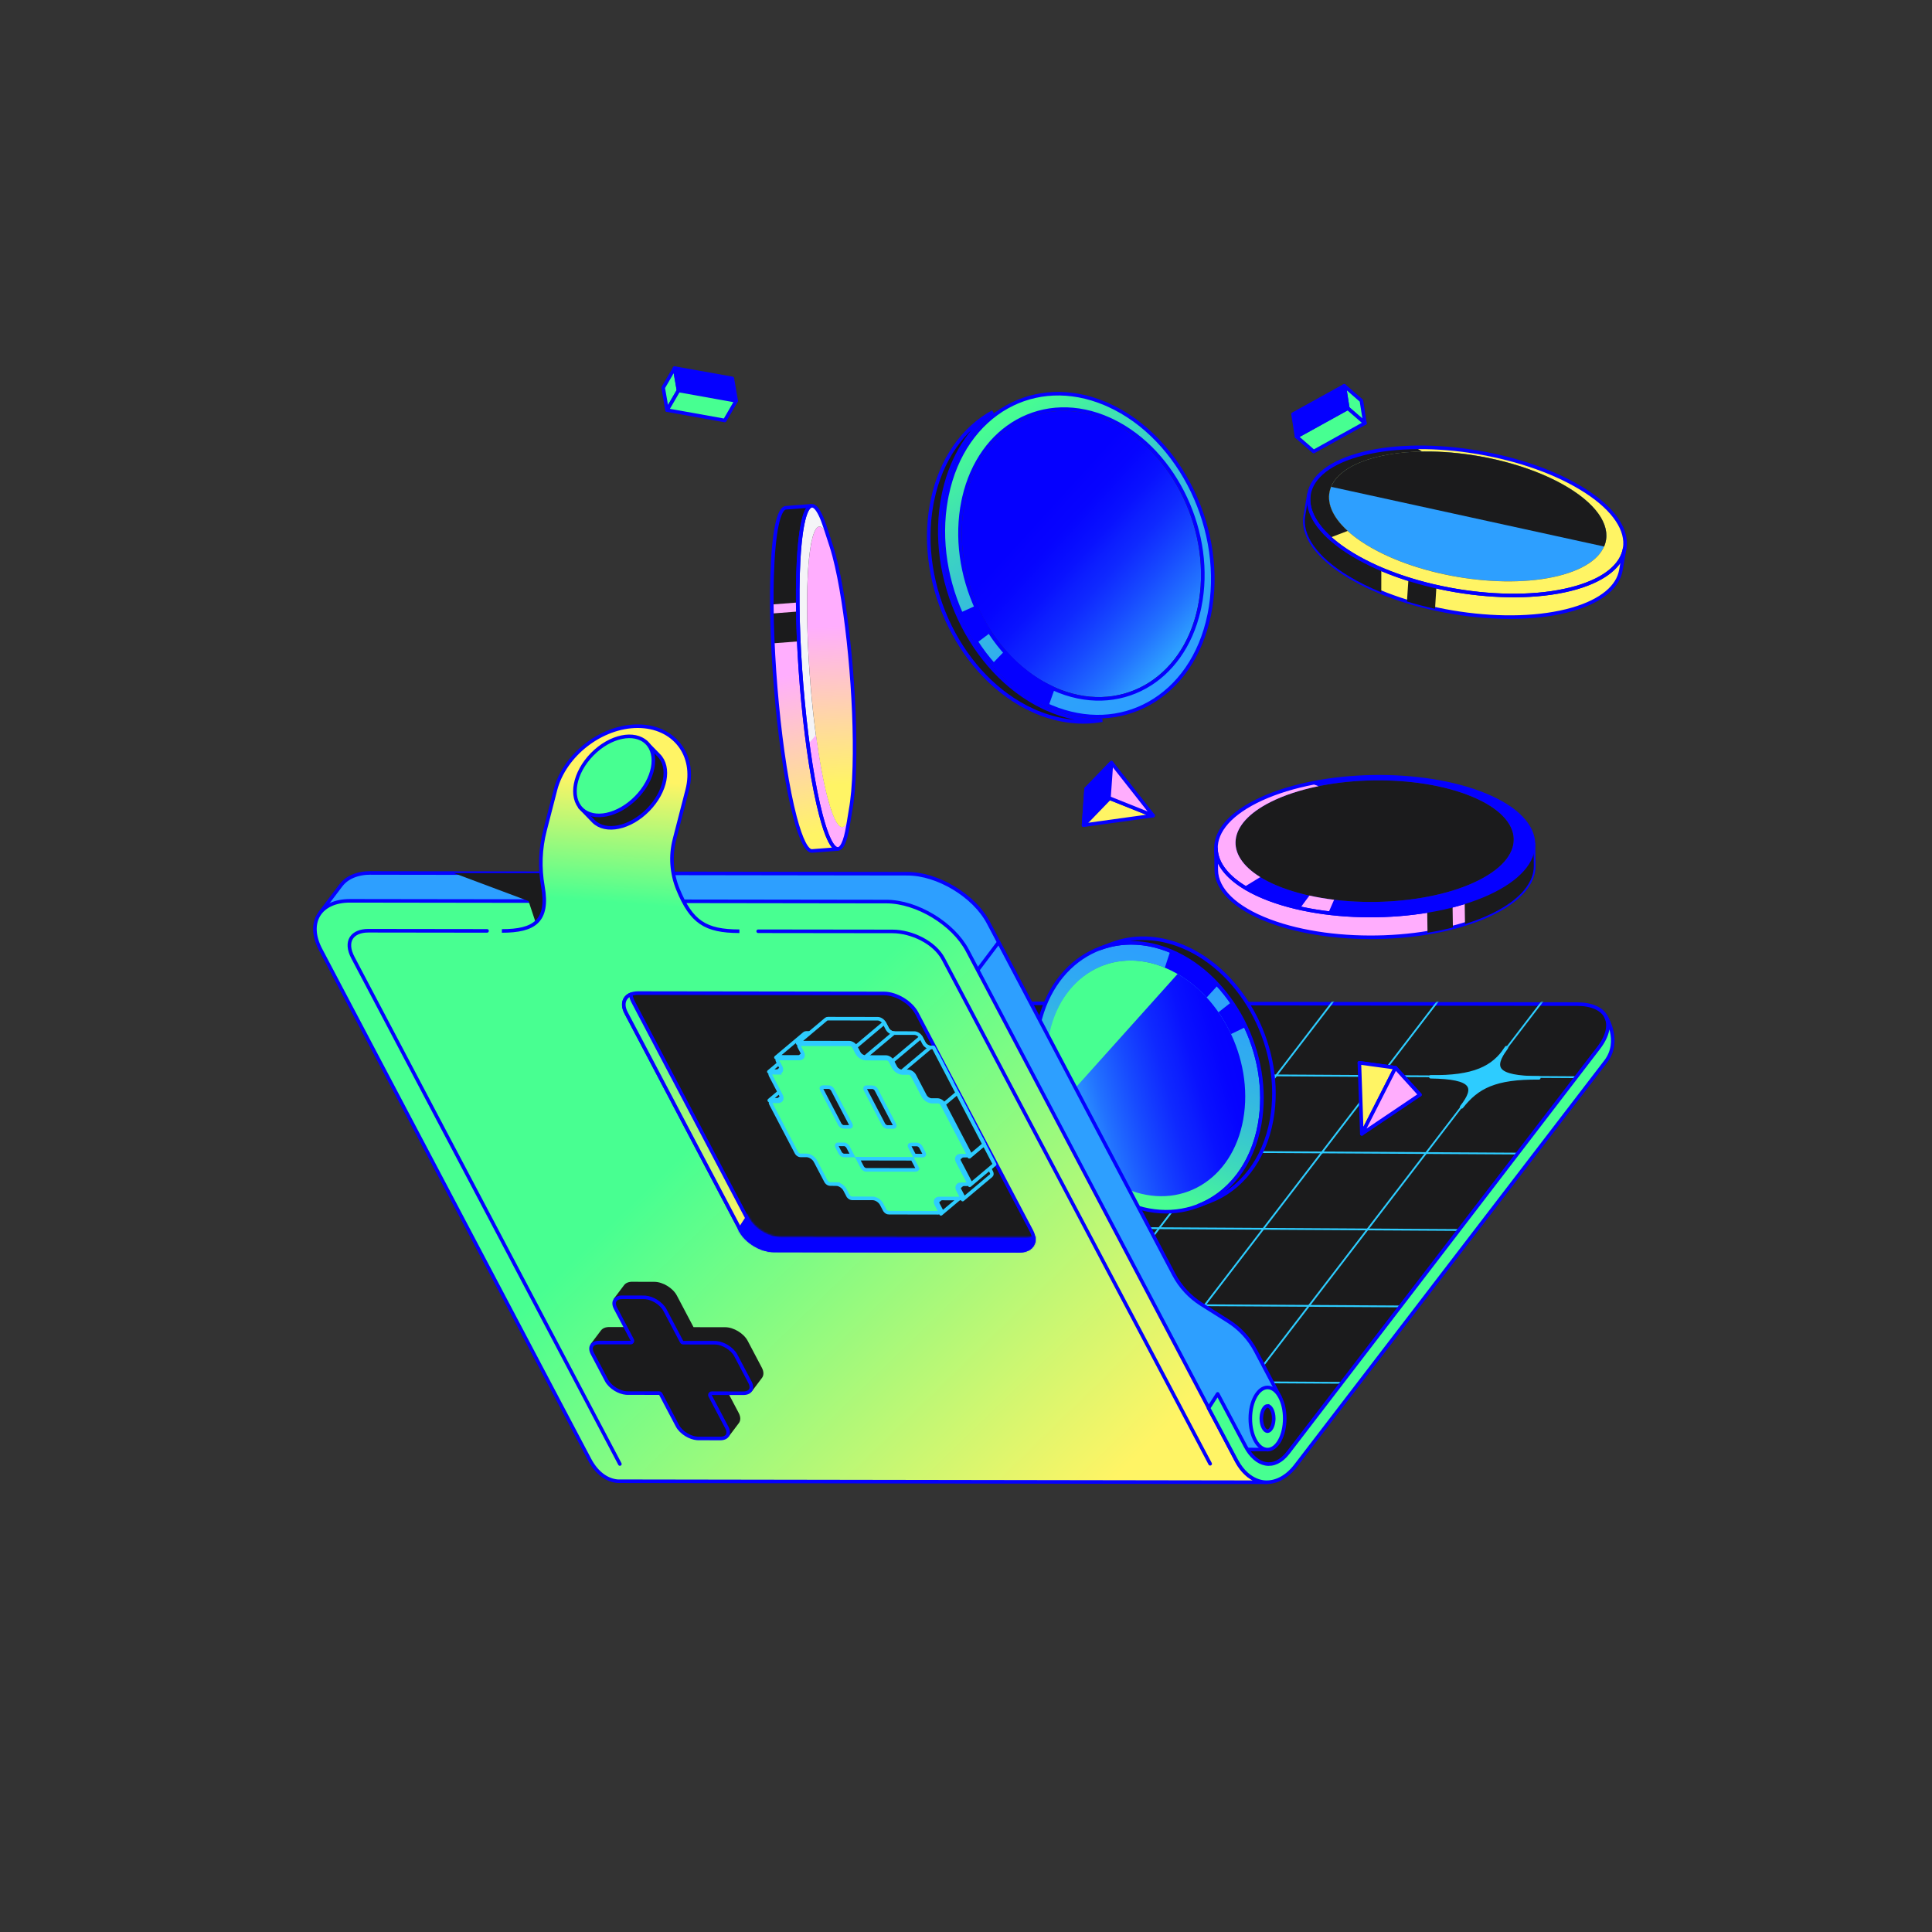 <svg xmlns="http://www.w3.org/2000/svg" xmlns:xlink="http://www.w3.org/1999/xlink" viewBox="0 0 1080 1080" width="1080" height="1080" preserveAspectRatio="xMidYMid meet" style="width: 100%; height: 100%; transform: translate3d(0px, 0px, 0px); content-visibility: visible;"><rect x="0" y="0" width="1080" height="1080" fill="#333333" stroke="none"/><defs><clipPath id="__lottie_element_678"><rect width="1080" height="1080" x="0" y="0"></rect></clipPath><linearGradient id="__lottie_element_686" spreadMethod="pad" gradientUnits="userSpaceOnUse" x1="221.309" y1="155.682" x2="-66.762" y2="-141.732"><stop offset="6%" stop-color="rgb(255,244,101)"></stop><stop offset="42%" stop-color="rgb(163,249,123)"></stop><stop offset="78%" stop-color="rgb(72,255,145)"></stop></linearGradient><linearGradient id="__lottie_element_687" spreadMethod="pad" gradientUnits="userSpaceOnUse" x1="3.352" y1="-39.102" x2="-3.893" y2="56.463"><stop offset="6%" stop-color="rgb(255,244,101)"></stop><stop offset="42%" stop-color="rgb(163,249,123)"></stop><stop offset="78%" stop-color="rgb(72,255,145)"></stop></linearGradient><linearGradient id="__lottie_element_688" spreadMethod="pad" gradientUnits="userSpaceOnUse" x1="-15.398" y1="53.573" x2="-105.044" y2="-109.983"><stop offset="6%" stop-color="rgb(255,244,101)"></stop><stop offset="42%" stop-color="rgb(163,249,123)"></stop><stop offset="78%" stop-color="rgb(72,255,145)"></stop></linearGradient><g id="__lottie_element_679"><g id="3830" transform="matrix(1,0,0,1,463.289,627.16)" opacity="1" style="display: block;"><g opacity="1" transform="matrix(1,0,0,1,0,0)"><path fill="url(#__lottie_element_691)" fill-opacity="1" d=" M-45.311,54.144 C-42.094,60.248 -33.841,65.232 -26.94,65.248 C-26.94,65.248 110.523,65.444 110.523,65.444 C112.075,65.44 113.423,65.184 114.559,64.728 C114.831,68.784 111.843,71.66 106.611,71.648 C106.611,71.648 -30.852,71.452 -30.852,71.452 C-37.745,71.452 -46.006,66.452 -49.222,60.352 C-49.222,60.352 -113.293,-61.312 -113.293,-61.312 C-115.778,-66.024 -114.526,-70.068 -110.637,-71.648 C-110.559,-70.368 -110.15,-68.972 -109.374,-67.5 C-109.374,-67.5 -45.303,54.16 -45.303,54.16 C-45.303,54.16 -45.311,54.144 -45.311,54.144z"></path><path stroke-linecap="round" stroke-linejoin="round" fill-opacity="0" stroke="rgb(5,0,255)" stroke-opacity="1" stroke-width="2" d=" M-45.311,54.144 C-42.094,60.248 -33.841,65.232 -26.94,65.248 C-26.94,65.248 110.523,65.444 110.523,65.444 C112.075,65.44 113.423,65.184 114.559,64.728 C114.831,68.784 111.843,71.66 106.611,71.648 C106.611,71.648 -30.852,71.452 -30.852,71.452 C-37.745,71.452 -46.006,66.452 -49.222,60.352 C-49.222,60.352 -113.293,-61.312 -113.293,-61.312 C-115.778,-66.024 -114.526,-70.068 -110.637,-71.648 C-110.559,-70.368 -110.15,-68.972 -109.374,-67.5 C-109.374,-67.5 -45.303,54.16 -45.303,54.16 C-45.303,54.16 -45.311,54.144 -45.311,54.144z"></path></g></g></g><linearGradient id="__lottie_element_691" spreadMethod="pad" gradientUnits="userSpaceOnUse" x1="62.211" y1="-32.526" x2="-64.155" y2="-99.133"><stop offset="6%" stop-color="rgb(255,244,101)"></stop><stop offset="42%" stop-color="rgb(163,249,123)"></stop><stop offset="78%" stop-color="rgb(72,255,145)"></stop></linearGradient><mask id="__lottie_element_679_1" mask-type="alpha"><use xlink:href="#__lottie_element_679"></use></mask><linearGradient id="__lottie_element_710" spreadMethod="pad" gradientUnits="userSpaceOnUse" x1="-28.189" y1="14.452" x2="63.807" y2="-40.856"><stop offset="0%" stop-color="rgb(5,0,255)"></stop><stop offset="7%" stop-color="rgb(6,2,255)"></stop><stop offset="14%" stop-color="rgb(6,4,255)"></stop><stop offset="22%" stop-color="rgb(7,11,255)"></stop><stop offset="30%" stop-color="rgb(9,18,255)"></stop><stop offset="38%" stop-color="rgb(12,30,255)"></stop><stop offset="47%" stop-color="rgb(15,41,255)"></stop><stop offset="56%" stop-color="rgb(19,57,255)"></stop><stop offset="65%" stop-color="rgb(23,74,255)"></stop><stop offset="75%" stop-color="rgb(29,95,255)"></stop><stop offset="84%" stop-color="rgb(34,115,255)"></stop><stop offset="92%" stop-color="rgb(40,137,255)"></stop><stop offset="100%" stop-color="rgb(45,159,255)"></stop></linearGradient><linearGradient id="__lottie_element_711" spreadMethod="pad" gradientUnits="userSpaceOnUse" x1="-87.632" y1="7.509" x2="83.646" y2="-40.958"><stop offset="0%" stop-color="rgb(71,253,146)"></stop><stop offset="11%" stop-color="rgb(67,236,165)"></stop><stop offset="22%" stop-color="rgb(62,219,185)"></stop><stop offset="32%" stop-color="rgb(58,206,200)"></stop><stop offset="42%" stop-color="rgb(54,193,215)"></stop><stop offset="52%" stop-color="rgb(52,184,226)"></stop><stop offset="63%" stop-color="rgb(49,174,237)"></stop><stop offset="73%" stop-color="rgb(47,168,244)"></stop><stop offset="82%" stop-color="rgb(46,162,250)"></stop><stop offset="91%" stop-color="rgb(45,160,252)"></stop><stop offset="100%" stop-color="rgb(45,159,255)"></stop></linearGradient><linearGradient id="__lottie_element_715" spreadMethod="pad" gradientUnits="userSpaceOnUse" x1="-31.657" y1="-8.527" x2="31.612" y2="53.951"><stop offset="0%" stop-color="rgb(255,174,254)"></stop><stop offset="50%" stop-color="rgb(255,209,177)"></stop><stop offset="100%" stop-color="rgb(255,244,101)"></stop></linearGradient><linearGradient id="__lottie_element_716" spreadMethod="pad" gradientUnits="userSpaceOnUse" x1="-13.064" y1="10.382" x2="59.195" y2="64.268"><stop offset="0%" stop-color="rgb(255,174,254)"></stop><stop offset="50%" stop-color="rgb(255,209,177)"></stop><stop offset="100%" stop-color="rgb(255,244,101)"></stop></linearGradient><linearGradient id="__lottie_element_729" spreadMethod="pad" gradientUnits="userSpaceOnUse" x1="-6.106" y1="-62.151" x2="-6.443" y2="77.164"><stop offset="0%" stop-color="rgb(71,253,146)"></stop><stop offset="11%" stop-color="rgb(67,236,165)"></stop><stop offset="22%" stop-color="rgb(62,219,185)"></stop><stop offset="32%" stop-color="rgb(58,206,200)"></stop><stop offset="42%" stop-color="rgb(54,193,215)"></stop><stop offset="52%" stop-color="rgb(52,184,226)"></stop><stop offset="63%" stop-color="rgb(49,174,237)"></stop><stop offset="73%" stop-color="rgb(47,168,244)"></stop><stop offset="82%" stop-color="rgb(46,162,250)"></stop><stop offset="91%" stop-color="rgb(45,160,252)"></stop><stop offset="100%" stop-color="rgb(45,159,255)"></stop></linearGradient><linearGradient id="__lottie_element_730" spreadMethod="pad" gradientUnits="userSpaceOnUse" x1="-53.048" y1="25.856" x2="29.361" y2="-34.66"><stop offset="0%" stop-color="rgb(5,0,255)"></stop><stop offset="7%" stop-color="rgb(6,2,255)"></stop><stop offset="14%" stop-color="rgb(6,4,255)"></stop><stop offset="22%" stop-color="rgb(7,11,255)"></stop><stop offset="30%" stop-color="rgb(9,18,255)"></stop><stop offset="38%" stop-color="rgb(12,30,255)"></stop><stop offset="47%" stop-color="rgb(15,41,255)"></stop><stop offset="56%" stop-color="rgb(19,57,255)"></stop><stop offset="65%" stop-color="rgb(23,74,255)"></stop><stop offset="75%" stop-color="rgb(29,95,255)"></stop><stop offset="84%" stop-color="rgb(34,115,255)"></stop><stop offset="92%" stop-color="rgb(40,137,255)"></stop><stop offset="100%" stop-color="rgb(45,159,255)"></stop></linearGradient><g id="__lottie_element_731"><g id="3832" transform="matrix(1,0,0,1,635.647,692.47)" opacity="1" style="display: block;"><g opacity="1" transform="matrix(1,0,0,1,0,0)"><path fill="rgb(27,27,28)" fill-opacity="1" d=" M-84.779,-131.648 C-84.779,-131.648 245.905,-131.172 245.905,-131.172 C254.241,-131.152 259.801,-128.492 262.069,-124.188 C265.957,-116.816 262.885,-109.84 257.645,-101.452 C257.645,-101.452 80.621,128.996 80.621,128.996 C80.621,128.996 -263.821,131.668 -263.821,131.668 C-263.821,131.668 -84.775,-131.668 -84.775,-131.668 C-84.775,-131.668 -84.779,-131.648 -84.779,-131.648z"></path><path stroke-linecap="round" stroke-linejoin="round" fill-opacity="0" stroke="rgb(5,0,255)" stroke-opacity="1" stroke-width="2" d=" M-84.779,-131.648 C-84.779,-131.648 245.905,-131.172 245.905,-131.172 C254.241,-131.152 259.801,-128.492 262.069,-124.188 C265.957,-116.816 262.885,-109.84 257.645,-101.452 C257.645,-101.452 80.621,128.996 80.621,128.996 C80.621,128.996 -263.821,131.668 -263.821,131.668 C-263.821,131.668 -84.775,-131.668 -84.775,-131.668 C-84.775,-131.668 -84.779,-131.648 -84.779,-131.648z"></path></g><g opacity="1" transform="matrix(1,0,0,1,103.863,-48.268)"><path fill="rgb(45,204,255)" fill-opacity="1" d=" M31.718,0.368 C6.03,0.116 -4.418,5.66 -13.606,17.388 C-4.438,5.656 -6.706,0.1 -31.718,-0.284 C-6.706,0.1 5.206,-5.492 12.694,-17.388 C3.906,-5.508 6.01,0.108 31.698,0.364 C31.698,0.364 31.718,0.368 31.718,0.368z"></path><path stroke-linecap="round" stroke-linejoin="round" fill-opacity="0" stroke="rgb(45,204,255)" stroke-opacity="1" stroke-width="2" d=" M31.718,0.368 C6.03,0.116 -4.418,5.66 -13.606,17.388 C-4.438,5.656 -6.706,0.1 -31.718,-0.284 C-6.706,0.1 5.206,-5.492 12.694,-17.388 C3.906,-5.508 6.01,0.108 31.698,0.364 C31.698,0.364 31.718,0.368 31.718,0.368z"></path></g></g></g><mask id="__lottie_element_731_1" mask-type="alpha"><use xlink:href="#__lottie_element_731"></use></mask></defs><g clip-path="url(#__lottie_element_678)"><g id="3765" transform="matrix(1,0,0,1,635.647,692.47)" opacity="1" style="display: block;"><g opacity="1" transform="matrix(1,0,0,1,0,0)"><path fill="rgb(27,27,28)" fill-opacity="1" d=" M-84.779,-131.648 C-84.779,-131.648 245.905,-131.172 245.905,-131.172 C254.241,-131.152 259.801,-128.492 262.069,-124.188 C265.957,-116.816 262.885,-109.84 257.645,-101.452 C257.645,-101.452 80.621,128.996 80.621,128.996 C80.621,128.996 -263.821,131.668 -263.821,131.668 C-263.821,131.668 -84.775,-131.668 -84.775,-131.668 C-84.775,-131.668 -84.779,-131.648 -84.779,-131.648z"></path><path stroke-linecap="round" stroke-linejoin="round" fill-opacity="0" stroke="rgb(5,0,255)" stroke-opacity="1" stroke-width="2" d=" M-84.779,-131.648 C-84.779,-131.648 245.905,-131.172 245.905,-131.172 C254.241,-131.152 259.801,-128.492 262.069,-124.188 C265.957,-116.816 262.885,-109.84 257.645,-101.452 C257.645,-101.452 80.621,128.996 80.621,128.996 C80.621,128.996 -263.821,131.668 -263.821,131.668 C-263.821,131.668 -84.775,-131.668 -84.775,-131.668 C-84.775,-131.668 -84.779,-131.648 -84.779,-131.648z"></path></g><g opacity="1" transform="matrix(0.047,0,0,0.047,103.863,-48.268)"><path fill="rgb(45,204,255)" fill-opacity="1" d=" M31.718,0.368 C6.03,0.116 -4.418,5.66 -13.606,17.388 C-4.438,5.656 -6.706,0.1 -31.718,-0.284 C-6.706,0.1 5.206,-5.492 12.694,-17.388 C3.906,-5.508 6.01,0.108 31.698,0.364 C31.698,0.364 31.718,0.368 31.718,0.368z"></path><path stroke-linecap="round" stroke-linejoin="round" fill-opacity="0" stroke="rgb(45,204,255)" stroke-opacity="1" stroke-width="2" d=" M31.718,0.368 C6.03,0.116 -4.418,5.66 -13.606,17.388 C-4.438,5.656 -6.706,0.1 -31.718,-0.284 C-6.706,0.1 5.206,-5.492 12.694,-17.388 C3.906,-5.508 6.01,0.108 31.698,0.364 C31.698,0.364 31.718,0.368 31.718,0.368z"></path></g><g opacity="1" transform="matrix(0.953,0,0,0.953,194.363,-90.268)"><path fill="rgb(45,204,255)" fill-opacity="1" d=" M31.718,0.368 C6.03,0.116 -4.418,5.66 -13.606,17.388 C-4.438,5.656 -6.706,0.1 -31.718,-0.284 C-6.706,0.1 5.206,-5.492 12.694,-17.388 C3.906,-5.508 6.01,0.108 31.698,0.364 C31.698,0.364 31.718,0.368 31.718,0.368z"></path><path stroke-linecap="round" stroke-linejoin="round" fill-opacity="0" stroke="rgb(45,204,255)" stroke-opacity="1" stroke-width="2" d=" M31.718,0.368 C6.03,0.116 -4.418,5.66 -13.606,17.388 C-4.438,5.656 -6.706,0.1 -31.718,-0.284 C-6.706,0.1 5.206,-5.492 12.694,-17.388 C3.906,-5.508 6.01,0.108 31.698,0.364 C31.698,0.364 31.718,0.368 31.718,0.368z"></path></g></g><g mask="url(#__lottie_element_731_1)" style="display: block;"><g id="3752" transform="matrix(1,0,0,1,638.388,629.649)" opacity="1"><g opacity="1" transform="matrix(1,0,0,1,126.9,56.492)"><path stroke-linecap="butt" stroke-linejoin="miter" fill-opacity="0" stroke-miterlimit="10" stroke="rgb(45,204,255)" stroke-opacity="1" stroke-width="1" d=" M-122.696,160.013 C-122.696,160.013 122.696,-160.013 122.696,-160.013"></path></g><g opacity="1" transform="matrix(1,0,0,1,90.072,28.245)"><path stroke-linecap="butt" stroke-linejoin="miter" fill-opacity="0" stroke-miterlimit="10" stroke="rgb(45,204,255)" stroke-opacity="1" stroke-width="1" d=" M-122.696,160.012 C-122.696,160.012 122.696,-160.012 122.696,-160.012"></path></g><g opacity="1" transform="matrix(1,0,0,1,53.228,0)"><path stroke-linecap="butt" stroke-linejoin="miter" fill-opacity="0" stroke-miterlimit="10" stroke="rgb(45,204,255)" stroke-opacity="1" stroke-width="1" d=" M-122.696,160.013 C-122.696,160.013 122.696,-160.013 122.696,-160.013"></path></g><g opacity="1" transform="matrix(1,0,0,1,16.399,-28.244)"><path stroke-linecap="butt" stroke-linejoin="miter" fill-opacity="0" stroke-miterlimit="10" stroke="rgb(45,204,255)" stroke-opacity="1" stroke-width="1" d=" M-122.697,160.013 C-122.697,160.013 122.697,-160.013 122.697,-160.013"></path></g><g opacity="1" transform="matrix(1,0,0,1,-20.445,-56.492)"><path stroke-linecap="butt" stroke-linejoin="miter" fill-opacity="0" stroke-miterlimit="10" stroke="rgb(45,204,255)" stroke-opacity="1" stroke-width="1" d=" M-122.697,160.013 C-122.697,160.013 122.697,-160.013 122.697,-160.013"></path></g><g opacity="1" transform="matrix(1,0,0,1,65.508,-28.537)"><path stroke-linecap="butt" stroke-linejoin="miter" fill-opacity="0" stroke-miterlimit="10" stroke="rgb(45,204,255)" stroke-opacity="1" stroke-width="1" d=" M-201.636,-1.198 C-201.636,-1.198 201.636,1.198 201.636,1.198"></path></g><g opacity="1" transform="matrix(1,0,0,1,32.757,14.171)"><path stroke-linecap="butt" stroke-linejoin="miter" fill-opacity="0" stroke-miterlimit="10" stroke="rgb(45,204,255)" stroke-opacity="1" stroke-width="1" d=" M-201.635,-1.198 C-201.635,-1.198 201.635,1.198 201.635,1.198"></path></g><g opacity="1" transform="matrix(1,0,0,1,0.008,56.879)"><path stroke-linecap="butt" stroke-linejoin="miter" fill-opacity="0" stroke-miterlimit="10" stroke="rgb(45,204,255)" stroke-opacity="1" stroke-width="1" d=" M-201.636,-1.198 C-201.636,-1.198 201.636,1.198 201.636,1.198"></path></g><g opacity="1" transform="matrix(1,0,0,1,-32.759,99.595)"><path stroke-linecap="butt" stroke-linejoin="miter" fill-opacity="0" stroke-miterlimit="10" stroke="rgb(45,204,255)" stroke-opacity="1" stroke-width="1" d=" M-201.635,-1.198 C-201.635,-1.198 201.635,1.198 201.635,1.198"></path></g><g opacity="1" transform="matrix(1,0,0,1,-65.508,142.303)"><path stroke-linecap="butt" stroke-linejoin="miter" fill-opacity="0" stroke-miterlimit="10" stroke="rgb(45,204,255)" stroke-opacity="1" stroke-width="1" d=" M-201.636,-1.198 C-201.636,-1.198 201.636,1.198 201.636,1.198"></path></g></g></g><g id="3858" transform="matrix(-0.932,-0.364,0.364,-0.932,645.454,600.918)" opacity="1" style="display: block;"><g opacity="1" transform="matrix(1,0,0,1,2.656,-2.413)"><path fill="url(#__lottie_element_729)" fill-opacity="1" d=" M67.266,1.808 C59.602,-36.936 23.246,-69.144 -13.89,-70.152 C-51.05,-71.156 -74.97,-40.552 -67.282,-1.808 C-59.618,36.936 -23.286,69.148 13.874,70.152 C51.034,71.156 74.954,40.552 67.29,1.836 C67.29,1.836 67.266,1.808 67.266,1.808z"></path><path stroke-linecap="butt" stroke-linejoin="miter" fill-opacity="0" stroke-miterlimit="10" stroke="rgb(5,0,255)" stroke-opacity="1" stroke-width="2" d=" M67.266,1.808 C59.602,-36.936 23.246,-69.144 -13.89,-70.152 C-51.05,-71.156 -74.97,-40.552 -67.282,-1.808 C-59.618,36.936 -23.286,69.148 13.874,70.152 C51.034,71.156 74.954,40.552 67.29,1.836 C67.29,1.836 67.266,1.808 67.266,1.808z"></path></g><g opacity="1" transform="matrix(1,0,0,1,3.836,-3.532)"><path fill="url(#__lottie_element_730)" fill-opacity="1" d=" M-12.162,-61.469 C20.402,-60.589 52.262,-32.345 58.97,1.599 C65.702,35.543 44.722,62.351 12.162,61.471 C-20.402,60.595 -52.262,32.351 -58.97,-1.593 C-65.702,-35.537 -44.722,-62.373 -12.162,-61.469z"></path></g><g opacity="1" transform="matrix(1,0,0,1,36.326,9.821)"><path fill="rgb(71,255,145)" fill-opacity="1" d=" M26.496,-11.755 C23.836,-25.247 17.176,-37.811 8.104,-48.139 C8.104,-48.139 -27.748,47.441 -27.748,47.441 C-25.288,47.817 -22.8,48.069 -20.312,48.117 C12.252,48.997 33.208,22.189 26.496,-11.755z"></path></g><g opacity="1" transform="matrix(1,0,0,1,-8.475,6.636)"><path fill="rgb(27,27,28)" fill-opacity="1" d=" M62.901,47.867 C62.901,47.867 57.597,52.691 57.597,52.691 C48.077,61.383 34.985,66.335 19.685,65.931 C-17.479,64.927 -53.807,32.715 -61.471,-6.029 C-65.971,-28.793 -59.587,-48.741 -45.995,-61.129 C-45.995,-61.129 -40.695,-65.953 -40.695,-65.953 C-54.287,-53.565 -60.667,-33.617 -56.171,-10.853 C-48.507,27.891 -12.175,60.103 24.985,61.107 C40.313,61.511 53.377,56.559 62.901,47.867z"></path><path stroke-linecap="butt" stroke-linejoin="miter" fill-opacity="0" stroke-miterlimit="10" stroke="rgb(5,0,255)" stroke-opacity="1" stroke-width="2" d=" M62.901,47.867 C62.901,47.867 57.597,52.691 57.597,52.691 C48.077,61.383 34.985,66.335 19.685,65.931 C-17.479,64.927 -53.807,32.715 -61.471,-6.029 C-65.971,-28.793 -59.587,-48.741 -45.995,-61.129 C-45.995,-61.129 -40.695,-65.953 -40.695,-65.953 C-54.287,-53.565 -60.667,-33.617 -56.171,-10.853 C-48.507,27.891 -12.175,60.103 24.985,61.107 C40.313,61.511 53.377,56.559 62.901,47.867z"></path></g><g opacity="1" transform="matrix(1,0,0,1,-29.068,45.199)"><path fill="rgb(5,0,255)" fill-opacity="1" d=" M8.606,0.4 C4.738,-2.188 1.07,-5.124 -2.35,-8.392 C-2.35,-8.392 -8.606,-1.66 -8.606,-1.66 C-4.71,2.06 -0.514,5.4 3.906,8.392 C3.906,8.392 8.606,0.4 8.606,0.4z"></path></g><g opacity="1" transform="matrix(1,0,0,1,1.174,59.303)"><path fill="rgb(5,0,255)" fill-opacity="1" d=" M15.88,8.404 C15.88,8.404 15.328,-1.368 15.328,-1.368 C15.152,-1.368 15,-1.368 14.824,-1.368 C5.48,-1.62 -3.816,-4.132 -12.488,-8.404 C-12.488,-8.404 -15.88,0.364 -15.88,0.364 C-5.98,5.24 4.624,8.128 15.328,8.404 C15.528,8.404 15.704,8.404 15.88,8.404z"></path></g></g><g id="3871" transform="matrix(-0.932,0.364,-0.364,-0.932,768.553,479.092)" opacity="1" style="display: block;"><g opacity="1" transform="matrix(1,0,0,1,-3.101,8.318)"><path fill="rgb(27,27,28)" fill-opacity="1" d=" M46.205,41.511 C14.449,44.531 -32.015,28.363 -57.511,5.447 C-83.031,-17.475 -77.955,-38.512 -46.203,-41.511 C-14.451,-44.531 32.013,-28.364 57.513,-5.449 C83.033,17.475 77.953,38.511 46.205,41.511z"></path></g><g opacity="1" transform="matrix(1,0,0,1,0,0)"><path fill="rgb(5,0,255)" fill-opacity="1" d=" M-49.32,-33.19 C-17.56,-36.21 28.9,-20.04 54.4,2.87 C79.92,25.79 74.84,46.83 43.1,49.83 C11.34,52.85 -35.12,36.68 -60.62,13.77 C-86.14,-9.16 -81.07,-30.19 -49.32,-33.19z M-67.76,11.93 C-38.64,38.1 14.35,56.51 50.59,53.07 C86.82,49.64 92.6,25.63 63.49,-0.51 C34.36,-26.69 -18.63,-45.09 -54.86,-41.66 C-91.1,-38.22 -96.87,-14.22 -67.76,11.93z"></path><g opacity="1" transform="matrix(1,0,0,1,-3.111,8.319)"></g><g opacity="1" transform="matrix(1,0,0,1,-2.137,5.708)"></g></g><g opacity="1" transform="matrix(1,0,0,1,48.457,32.223)"><path fill="rgb(255,173,253)" fill-opacity="1" d=" M15.25,-19.361 C29.362,-0.613 21.682,15.055 -5.362,17.603 C-13.93,18.419 -23.542,17.819 -33.55,16.091 C-33.55,16.091 -30.234,19.083 -30.234,19.083 C-18.766,21.075 -7.698,21.763 2.11,20.843 C32.93,17.915 41.706,0.103 25.706,-21.245 C25.706,-21.245 15.206,-19.369 15.206,-19.369 C15.206,-19.369 15.25,-19.361 15.25,-19.361z"></path></g><g opacity="1" transform="matrix(1,0,0,1,39.599,-13.203)"><path fill="rgb(255,173,253)" fill-opacity="1" d=" M-9.712,-0.739 C-5.512,1.517 -1.5,3.925 2.288,6.457 C2.288,6.457 9.712,1.78 9.712,1.78 C5.376,-1.114 0.792,-3.87 -4.008,-6.457 C-4.008,-6.457 -9.712,-0.739 -9.712,-0.739z"></path></g><g opacity="1" transform="matrix(1,0,0,1,0.55,-8.348)"><path fill="rgb(255,173,253)" fill-opacity="1" d=" M-85.763,-17.04 C-85.763,-17.04 -81.503,-28.448 -81.503,-28.448 C-78.263,-37.092 -68.011,-43.125 -51.147,-44.726 C-14.915,-48.162 38.093,-29.728 67.201,-3.582 C82.781,10.418 88.369,23.782 84.657,33.73 C84.657,33.73 80.397,45.138 80.397,45.138 C84.109,35.19 78.521,21.83 62.941,7.827 C33.813,-18.345 -19.175,-36.753 -55.407,-33.317 C-72.251,-31.711 -82.523,-25.683 -85.763,-17.04z"></path><path stroke-linecap="round" stroke-linejoin="round" fill-opacity="0" stroke="rgb(5,0,255)" stroke-opacity="1" stroke-width="2" d=" M-85.763,-17.04 C-85.763,-17.04 -81.503,-28.448 -81.503,-28.448 C-78.263,-37.092 -68.011,-43.125 -51.147,-44.726 C-14.915,-48.162 38.093,-29.728 67.201,-3.582 C82.781,10.418 88.369,23.782 84.657,33.73 C84.657,33.73 80.397,45.138 80.397,45.138 C84.109,35.19 78.521,21.83 62.941,7.827 C33.813,-18.345 -19.175,-36.753 -55.407,-33.317 C-72.251,-31.711 -82.523,-25.683 -85.763,-17.04z"></path></g><g opacity="1" transform="matrix(1,0,0,1,-59.259,-39.438)"><path fill="rgb(27,27,28)" fill-opacity="1" d=" M4.394,-2.229 C9.834,-2.754 15.654,-2.758 21.702,-2.34 C21.702,-2.34 25.962,-13.749 25.962,-13.749 C19.914,-14.166 14.094,-14.162 8.654,-13.638 C-8.19,-12.032 -18.458,-6.004 -21.702,2.64 C-21.702,2.64 -25.962,14.048 -25.962,14.048 C-22.718,5.404 -12.47,-0.628 4.394,-2.229z"></path></g><g opacity="1" transform="matrix(1,0,0,1,-21.289,-45.604)"><path fill="rgb(27,27,28)" fill-opacity="1" d=" M9.272,-4.507 C4.448,-5.537 -0.344,-6.341 -5.012,-6.902 C-5.012,-6.902 -9.272,4.507 -9.272,4.507 C-4.604,5.067 0.188,5.872 5.012,6.902 C5.012,6.902 9.272,-4.507 9.272,-4.507z"></path></g><g opacity="1" transform="matrix(1,0,0,1,-2.137,5.708)"><path stroke-linecap="round" stroke-linejoin="round" fill-opacity="0" stroke="rgb(5,0,255)" stroke-opacity="1" stroke-width="2" d=" M-65.624,6.222 C-36.5,32.394 16.488,50.802 52.724,47.366 C88.96,43.93 94.732,19.926 65.624,-6.222 C36.496,-32.394 -16.492,-50.802 -52.724,-47.366 C-88.96,-43.93 -94.732,-19.924 -65.624,6.222z"></path></g></g><g id="3845" transform="matrix(-0.987,-0.163,0.163,-0.987,774.684,616.026)" opacity="1" style="display: block;"><g opacity="1" transform="matrix(1,0,0,1,-0.002,13.158)"><path fill="rgb(71,255,145)" fill-opacity="1" d=" M2.202,-6.606 C2.202,-6.606 -18.15,-6.05 -18.15,-6.05 C-18.15,-6.05 -2.202,6.606 -2.202,6.606 C-2.202,6.606 18.15,6.05 18.15,6.05 C18.15,6.05 2.202,-6.606 2.202,-6.606z"></path><path stroke-linecap="round" stroke-linejoin="round" fill-opacity="0" stroke="rgb(5,0,255)" stroke-opacity="1" stroke-width="2" d=" M2.202,-6.606 C2.202,-6.606 -18.15,-6.05 -18.15,-6.05 C-18.15,-6.05 -2.202,6.606 -2.202,6.606 C-2.202,6.606 18.15,6.05 18.15,6.05 C18.15,6.05 2.202,-6.606 2.202,-6.606z"></path></g><g opacity="1" transform="matrix(1,0,0,1,7.976,0)"><path fill="rgb(255,244,100)" fill-opacity="1" d=" M2.352,-19.764 C2.352,-19.764 -10.176,19.764 -10.176,19.764 C-10.176,19.764 10.176,19.208 10.176,19.208 C10.176,19.208 2.352,-19.764 2.352,-19.764z"></path><path stroke-linecap="round" stroke-linejoin="round" fill-opacity="0" stroke="rgb(5,0,255)" stroke-opacity="1" stroke-width="2" d=" M2.352,-19.764 C2.352,-19.764 -10.176,19.764 -10.176,19.764 C-10.176,19.764 10.176,19.208 10.176,19.208 C10.176,19.208 2.352,-19.764 2.352,-19.764z"></path></g><g opacity="1" transform="matrix(1,0,0,1,-3.914,0)"><path fill="rgb(255,173,253)" fill-opacity="1" d=" M14.238,-19.764 C14.238,-19.764 1.71,19.764 1.71,19.764 C1.71,19.764 -14.238,7.108 -14.238,7.108 C-14.238,7.108 14.238,-19.764 14.238,-19.764z"></path><path stroke-linecap="round" stroke-linejoin="round" fill-opacity="0" stroke="rgb(5,0,255)" stroke-opacity="1" stroke-width="2" d=" M14.238,-19.764 C14.238,-19.764 1.71,19.764 1.71,19.764 C1.71,19.764 -14.238,7.108 -14.238,7.108 C-14.238,7.108 14.238,-19.764 14.238,-19.764z"></path></g></g><g id="3884" transform="matrix(-0.932,0.364,-0.364,-0.932,620.264,446.076)" opacity="1" style="display: block;"><g opacity="1" transform="matrix(1,0,0,1,0,-4.241)"><path fill="rgb(255,244,100)" fill-opacity="1" d=" M-19.076,-13.771 C-19.076,-13.771 10.348,13.771 10.348,13.771 C10.348,13.771 19.076,-4.634 19.076,-4.634 C19.076,-4.634 -19.076,-13.771 -19.076,-13.771z"></path><path stroke-linecap="round" stroke-linejoin="round" fill-opacity="0" stroke="rgb(5,0,255)" stroke-opacity="1" stroke-width="2" d=" M-19.076,-13.771 C-19.076,-13.771 10.348,13.771 10.348,13.771 C10.348,13.771 19.076,-4.634 19.076,-4.634 C19.076,-4.634 -19.076,-13.771 -19.076,-13.771z"></path></g><g opacity="1" transform="matrix(1,0,0,1,-4.364,0)"><path fill="rgb(255,173,253)" fill-opacity="1" d=" M-14.712,-18.012 C-14.712,-18.012 14.712,9.53 14.712,9.53 C14.712,9.53 -3.792,18.012 -3.792,18.012 C-3.792,18.012 -14.712,-18.012 -14.712,-18.012z"></path><path stroke-linecap="round" stroke-linejoin="round" fill-opacity="0" stroke="rgb(5,0,255)" stroke-opacity="1" stroke-width="2" d=" M-14.712,-18.012 C-14.712,-18.012 14.712,9.53 14.712,9.53 C14.712,9.53 -3.792,18.012 -3.792,18.012 C-3.792,18.012 -14.712,-18.012 -14.712,-18.012z"></path></g><g opacity="1" transform="matrix(1,0,0,1,5.46,4.568)"><path fill="rgb(5,0,255)" fill-opacity="1" d=" M-4.888,-4.945 C-4.888,-4.945 -13.616,13.443 -13.616,13.443 C-13.616,13.443 4.888,4.961 4.888,4.961 C4.888,4.961 13.616,-13.443 13.616,-13.443 C13.616,-13.443 -4.888,-4.945 -4.888,-4.945z"></path><path stroke-linecap="round" stroke-linejoin="round" fill-opacity="0" stroke="rgb(5,0,255)" stroke-opacity="1" stroke-width="2" d=" M-4.888,-4.945 C-4.888,-4.945 -13.616,13.443 -13.616,13.443 C-13.616,13.443 4.888,4.961 4.888,4.961 C4.888,4.961 13.616,-13.443 13.616,-13.443 C13.616,-13.443 -4.888,-4.945 -4.888,-4.945z"></path></g></g><g id="3897" transform="matrix(0.736,0.677,-0.677,0.736,453.871,379.211)" opacity="1" style="display: block;"><g opacity="1" transform="matrix(1,0,0,1,7.239,-7.757)"><path fill="url(#__lottie_element_715)" fill-opacity="1" d=" M-44.216,-50.932 C-20.117,-35.449 19.248,-0.088 43.67,28.04 C68.092,56.168 68.346,66.42 44.216,50.932 C20.117,35.45 -19.261,0.07 -43.67,-28.04 C-68.092,-56.168 -68.346,-66.42 -44.216,-50.932z"></path></g><g opacity="1" transform="matrix(1,0,0,1,4.964,-5.319)"><path fill="rgb(244,244,247)" fill-opacity="1" d=" M59.797,43.348 C61.739,46.305 63.694,49.28 65.637,52.238 C76.083,68.13 71.042,71.34 50.457,58.118 C22.927,40.45 -21.975,0.095 -49.83,-32.003 C-75.396,-61.454 -77.748,-73.723 -56.718,-61.902 C-53.615,-60.161 -50.526,-58.437 -47.441,-56.682 C-65.867,-67.025 -63.81,-56.268 -41.409,-30.462 C-17,-2.352 22.36,33.041 46.477,48.511 C64.51,60.105 68.926,57.275 59.766,43.343 C59.766,43.343 59.797,43.348 59.797,43.348z"></path></g><g opacity="1" transform="matrix(1,0,0,1,-0.303,0.371)"><path fill="url(#__lottie_element_716)" fill-opacity="1" d=" M75.577,59.962 C75.577,59.962 65.672,70.591 65.672,70.591 C63.756,72.641 57.137,70.344 45.798,63.079 C18.268,45.411 -26.634,5.055 -54.489,-27.042 C-70.883,-45.921 -77.72,-57.755 -74.995,-60.679 C-74.995,-60.679 -65.09,-71.308 -65.09,-71.308 C-67.833,-68.371 -60.978,-56.551 -44.584,-37.671 C-16.729,-5.574 28.174,34.782 55.703,52.45 C67.025,59.727 73.643,62.025 75.577,59.962z"></path></g><g opacity="1" transform="matrix(1,0,0,1,49.478,41.452)"><path fill="rgb(255,173,253)" fill-opacity="1" d=" M21.11,5.483 C19.168,2.526 17.213,-0.45 15.27,-3.407 C24.431,10.525 20.015,13.355 1.981,1.76 C-6.13,-3.443 -15.984,-10.928 -26.4,-19.618 C-26.4,-19.618 -26.103,-12.723 -26.103,-12.723 C-14.351,-2.934 -3.231,5.482 5.944,11.381 C26.529,24.603 31.557,21.376 21.124,5.501 C21.124,5.501 21.11,5.483 21.11,5.483z"></path></g><g opacity="1" transform="matrix(1,0,0,1,-30.178,-10.934)"><path fill="rgb(27,27,28)" fill-opacity="1" d=" M-10.789,-0.639 C-7.051,3.297 -3.132,7.291 0.884,11.269 C0.884,11.269 10.789,0.639 10.789,0.639 C6.773,-3.338 2.854,-7.333 -0.884,-11.269 C-0.884,-11.269 -10.789,-0.639 -10.789,-0.639z"></path></g><g opacity="1" transform="matrix(1,0,0,1,-55.215,-43.086)"><path fill="rgb(27,27,28)" fill-opacity="1" d=" M20.668,17.224 C17.036,13.32 13.567,9.487 10.331,5.784 C-6.063,-13.096 -12.9,-24.929 -10.175,-27.853 C-10.175,-27.853 -20.08,-17.224 -20.08,-17.224 C-22.823,-14.286 -15.968,-2.466 0.426,16.413 C3.657,20.147 7.126,23.98 10.763,27.853 C10.763,27.853 20.668,17.224 20.668,17.224z"></path></g><g opacity="1" transform="matrix(1,0,0,1,4.945,-5.304)"><path stroke-linecap="butt" stroke-linejoin="miter" fill-opacity="0" stroke-miterlimit="10" stroke="rgb(5,0,255)" stroke-opacity="1" stroke-width="2" d=" M65.64,52.241 C63.697,49.283 61.742,46.308 59.8,43.35 C60.119,43.855 60.443,44.33 60.736,44.8 C57.692,39.91 52.769,33.445 45.951,25.608 C21.529,-2.519 -17.818,-37.895 -41.934,-53.364 C-44.081,-54.742 -46.008,-55.898 -47.773,-56.872 C-47.641,-56.805 -47.553,-56.76 -47.438,-56.68 C-50.541,-58.421 -53.63,-60.145 -56.715,-61.9 C-77.745,-73.72 -75.393,-61.451 -49.827,-32 C-21.972,0.097 22.93,40.453 50.46,58.121 C71.045,71.343 76.073,68.115 65.64,52.241z"></path></g><g opacity="1" transform="matrix(1,0,0,1,-0.303,0.371)"><path stroke-linecap="butt" stroke-linejoin="miter" fill-opacity="0" stroke-miterlimit="10" stroke="rgb(5,0,255)" stroke-opacity="1" stroke-width="2" d=" M75.577,59.962 C75.577,59.962 65.672,70.591 65.672,70.591 C63.756,72.641 57.137,70.343 45.798,63.079 C18.268,45.411 -26.634,5.055 -54.489,-27.042 C-70.883,-45.921 -77.72,-57.755 -74.995,-60.679 C-74.995,-60.679 -65.09,-71.308 -65.09,-71.308 C-67.833,-68.371 -60.978,-56.551 -44.584,-37.671 C-16.729,-5.574 28.174,34.782 55.703,52.45 C67.025,59.727 73.643,62.025 75.577,59.962z"></path></g></g><g id="3910" transform="matrix(0.286,0.958,-0.958,0.286,598.518,311.625)" opacity="1" style="display: block;"><g opacity="1" transform="matrix(1,0,0,1,-0.146,-6.291)"><path fill="url(#__lottie_element_710)" fill-opacity="1" d=" M-66.894,-35.905 C-41.041,-65.695 9.915,-73.806 46.851,-53.967 C83.787,-34.15 92.755,6.104 66.903,35.894 C41.051,65.705 -9.905,73.795 -46.841,53.978 C-83.779,34.161 -92.767,-6.094 -66.894,-35.884 C-66.894,-35.884 -66.894,-35.905 -66.894,-35.905z"></path></g><g opacity="1" transform="matrix(1,0,0,1,0,0)"><path fill="url(#__lottie_element_711)" fill-opacity="1" d=" M47.18,-61.14 C10.45,-80.87 -40,-73.28 -66.55,-44.25 C-66.55,-44.25 -67.79,-42.86 -67.79,-42.86 C-80.92,-27.74 -85.25,-9.91 -81.54,6.69 C-77.96,22.76 -66.87,37.56 -49.19,47.59 C-49.19,47.59 -47.46,48.54 -47.46,48.54 C-10.96,68.12 39.08,60.76 65.76,32.17 C65.76,32.17 65.76,32.28 65.76,32.28 C65.76,32.28 67.52,30.26 67.52,30.26 C80.64,15.14 84.95,-2.69 81.25,-19.29 C77.67,-35.36 66.59,-50.16 48.91,-60.19 C48.91,-60.19 47.18,-61.14 47.18,-61.14z M-75.61,-44.63 C-46.42,-78.27 11.15,-87.45 52.93,-65.04 C52.93,-65.04 52.93,-65.03 52.93,-65.03 C73.79,-53.84 86.68,-36.93 90.74,-18.69 C94.68,-1.03 90.38,17.98 76.87,34.4 C76.87,34.4 75.53,35.99 75.53,35.99 C46.81,69.1 -9.44,78.52 -51.05,57.42 C-51.05,57.42 -53.02,56.39 -53.02,56.39 C-73.88,45.2 -86.77,28.28 -90.84,10.04 C-94.78,-7.62 -90.47,-26.62 -76.95,-43.05 C-76.95,-43.05 -75.61,-44.63 -75.61,-44.63z"></path><path stroke-linecap="butt" stroke-linejoin="miter" fill-opacity="0" stroke-miterlimit="4" stroke="rgb(5,0,255)" stroke-opacity="1" stroke-width="2" d=" M47.18,-61.14 C10.45,-80.87 -40,-73.28 -66.55,-44.25 C-66.55,-44.25 -67.79,-42.86 -67.79,-42.86 C-80.92,-27.74 -85.25,-9.91 -81.54,6.69 C-77.96,22.76 -66.87,37.56 -49.19,47.59 C-49.19,47.59 -47.46,48.54 -47.46,48.54 C-10.96,68.12 39.08,60.76 65.76,32.17 C65.76,32.17 65.76,32.28 65.76,32.28 C65.76,32.28 67.52,30.26 67.52,30.26 C80.64,15.14 84.95,-2.69 81.25,-19.29 C77.67,-35.36 66.59,-50.16 48.91,-60.19 C48.91,-60.19 47.18,-61.14 47.18,-61.14z M-75.61,-44.63 C-46.42,-78.27 11.15,-87.45 52.93,-65.04 C52.93,-65.04 52.93,-65.03 52.93,-65.03 C73.79,-53.84 86.68,-36.93 90.74,-18.69 C94.68,-1.03 90.38,17.98 76.87,34.4 C76.87,34.4 75.53,35.99 75.53,35.99 C46.81,69.1 -9.44,78.52 -51.05,57.42 C-51.05,57.42 -53.02,56.39 -53.02,56.39 C-73.88,45.2 -86.77,28.28 -90.84,10.04 C-94.78,-7.62 -90.47,-26.62 -76.95,-43.05 C-76.95,-43.05 -75.61,-44.63 -75.61,-44.63z"></path><g opacity="1" transform="matrix(1,0,0,1,-0.145,-6.307)"></g><g opacity="1" transform="matrix(1,0,0,1,-0.048,-4.321)"></g></g><g opacity="1" transform="matrix(1,0,0,1,0.901,43.188)"><path fill="rgb(27,27,28)" fill-opacity="1" d=" M91.337,-34.112 C90.017,-22.318 85.065,-10.535 76.205,0.142 C76.205,0.142 75.101,1.443 75.101,1.443 C46.357,34.54 -9.891,43.975 -51.479,22.876 C-51.479,22.876 -53.447,21.849 -53.447,21.849 C-74.431,10.595 -87.347,-6.444 -91.337,-24.807 C-85.777,-9.725 -74.181,3.918 -57.155,13.661 C-57.155,13.661 -54.839,14.943 -54.839,14.943 C-12.971,37.408 44.489,28.779 74.741,-4.319 C74.741,-4.319 76.165,-5.913 76.165,-5.913 C83.801,-14.705 88.817,-24.306 91.337,-34.112z"></path><path stroke-linecap="butt" stroke-linejoin="miter" fill-opacity="0" stroke-miterlimit="4" stroke="rgb(5,0,255)" stroke-opacity="1" stroke-width="2" d=" M91.337,-34.112 C90.017,-22.318 85.065,-10.535 76.205,0.142 C76.205,0.142 75.101,1.443 75.101,1.443 C46.357,34.54 -9.891,43.975 -51.479,22.876 C-51.479,22.876 -53.447,21.849 -53.447,21.849 C-74.431,10.595 -87.347,-6.444 -91.337,-24.807 C-85.777,-9.725 -74.181,3.918 -57.155,13.661 C-57.155,13.661 -54.839,14.943 -54.839,14.943 C-12.971,37.408 44.489,28.779 74.741,-4.319 C74.741,-4.319 76.165,-5.913 76.165,-5.913 C83.801,-14.705 88.817,-24.306 91.337,-34.112z"></path></g><g opacity="1" transform="matrix(1,0,0,1,20.792,61.508)"><path fill="rgb(5,0,255)" fill-opacity="1" d=" M6.386,-7.276 C0.994,-5.65 -4.59,-4.473 -10.262,-3.767 C-10.262,-3.767 -8.766,7.276 -8.766,7.276 C-2.282,6.484 4.074,5.136 10.262,3.296 C10.262,3.296 6.386,-7.255 6.386,-7.255 C6.386,-7.255 6.386,-7.276 6.386,-7.276z"></path></g><g opacity="1" transform="matrix(1,0,0,1,57.964,44.389)"><path fill="rgb(5,0,255)" fill-opacity="1" d=" M18.778,-8.282 C18.778,-8.282 9.19,-15.28 9.19,-15.28 C9.062,-15.13 8.934,-14.959 8.806,-14.809 C1.382,-6.249 -8.122,0.514 -18.778,5.35 C-18.778,5.35 -13.194,15.28 -13.194,15.28 C-1.018,9.759 9.834,2.033 18.33,-7.747 C18.478,-7.918 18.61,-8.089 18.758,-8.282 C18.758,-8.282 18.778,-8.282 18.778,-8.282z"></path></g></g><g id="3923" transform="matrix(0.736,0.677,-0.677,0.736,818.914,297.52)" opacity="1" style="display: block;"><g opacity="1" transform="matrix(1,0,0,1,-4.854,-7.549)"><path fill="rgb(45,159,255)" fill-opacity="1" d=" M-61.444,12.437 C-44.764,-15.084 -3.708,-42.994 30.204,-49.863 C64.14,-56.732 78.128,-39.959 61.444,-12.437 C44.764,15.084 3.708,42.994 -30.204,49.863 C-64.136,56.732 -78.128,39.959 -61.444,12.437z"></path></g><g opacity="1" transform="matrix(1,0,0,1,0,0)"><path fill="rgb(255,244,100)" fill-opacity="1" d=" M56.6,-19.96 C39.92,7.56 -1.13,35.47 -35.05,42.34 C-68.98,49.21 -82.97,32.44 -66.29,4.92 C-49.61,-22.61 -8.55,-50.52 25.36,-57.38 C59.29,-64.25 73.28,-47.48 56.6,-19.96z M31.16,-62.06 C-7.57,-54.24 -54.4,-22.4 -73.43,9.02 C-92.46,40.45 -76.51,59.57 -37.79,51.74 C0.94,43.92 47.77,12.08 66.8,-19.34 C85.83,-50.77 69.88,-69.89 31.16,-62.06z"></path><g opacity="1" transform="matrix(1,0,0,1,-4.844,-7.522)"></g><g opacity="1" transform="matrix(1,0,0,1,-3.314,-5.16)"></g></g><g opacity="1" transform="matrix(1,0,0,1,-64.78,18.232)"><path fill="rgb(27,27,28)" fill-opacity="1" d=" M16.021,25.616 C-7.667,25.753 -15.723,10.121 -1.507,-13.339 C2.989,-20.756 9.265,-28.195 16.681,-35.247 C16.681,-35.247 12.253,-34.357 12.253,-34.357 C3.721,-26.278 -3.491,-17.721 -8.651,-9.209 C-24.851,17.515 -15.699,35.337 11.229,35.246 C11.229,35.246 16.021,25.639 16.021,25.639 C16.021,25.639 16.021,25.616 16.021,25.616z"></path></g><g opacity="1" transform="matrix(1,0,0,1,1.453,5.041)"><path fill="rgb(255,244,100)" fill-opacity="1" d=" M70.404,-58.775 C70.404,-58.775 77.064,-48.46 77.064,-48.46 C82.108,-40.633 80.832,-28.697 71.976,-14.069 C52.944,17.355 6.116,49.189 -32.612,57.017 C-53.332,61.216 -67.524,57.679 -73.344,48.687 C-73.344,48.687 -80.008,38.373 -80.008,38.373 C-74.188,47.364 -59.996,50.901 -39.272,46.702 C-0.548,38.875 46.28,7.04 65.312,-24.384 C74.168,-38.989 75.444,-50.947 70.404,-58.775z"></path><path stroke-linecap="round" stroke-linejoin="round" fill-opacity="0" stroke="rgb(5,0,255)" stroke-opacity="1" stroke-width="2" d=" M70.404,-58.775 C70.404,-58.775 77.064,-48.46 77.064,-48.46 C82.108,-40.633 80.832,-28.697 71.976,-14.069 C52.944,17.355 6.116,49.189 -32.612,57.017 C-53.332,61.216 -67.524,57.679 -73.344,48.687 C-73.344,48.687 -80.008,38.373 -80.008,38.373 C-74.188,47.364 -59.996,50.901 -39.272,46.702 C-0.548,38.875 46.28,7.04 65.312,-24.384 C74.168,-38.989 75.444,-50.947 70.404,-58.775z"></path></g><g opacity="1" transform="matrix(1,0,0,1,-45.123,53.592)"><path fill="rgb(27,27,28)" fill-opacity="1" d=" M24.692,-6.778 C18.804,-4.679 12.96,-3.013 7.304,-1.871 C-13.42,2.327 -27.612,-1.21 -33.432,-10.201 C-33.432,-10.201 -26.768,0.114 -26.768,0.114 C-20.948,9.105 -6.756,12.642 13.964,8.443 C20.288,7.165 26.836,5.225 33.432,2.784 C33.432,2.784 24.668,-6.778 24.668,-6.778 C24.668,-6.778 24.692,-6.778 24.692,-6.778z"></path></g><g opacity="1" transform="matrix(1,0,0,1,5.584,41.799)"><path fill="rgb(27,27,28)" fill-opacity="1" d=" M-3.218,8.626 C1.598,6.321 6.39,3.765 11.09,1.027 C11.09,1.027 3.262,-8.626 3.262,-8.626 C-1.462,-5.911 -6.254,-3.401 -11.09,-1.141 C-11.09,-1.141 -3.242,8.626 -3.242,8.626 C-3.242,8.626 -3.218,8.626 -3.218,8.626z"></path></g><g opacity="1" transform="matrix(1,0,0,1,-3.314,-5.16)"><path stroke-linecap="round" stroke-linejoin="round" fill-opacity="0" stroke="rgb(5,0,255)" stroke-opacity="1" stroke-width="2" d=" M34.472,-56.903 C-4.256,-49.076 -51.084,-17.241 -70.116,14.183 C-89.148,45.607 -73.196,64.731 -34.472,56.903 C4.256,49.076 51.084,17.241 70.116,-14.183 C89.148,-45.607 73.196,-64.731 34.472,-56.903z"></path></g><g opacity="1" transform="matrix(1,0,0,1,-5.326,-13.499)"><path fill="rgb(27,27,28)" fill-opacity="1" d=" M30.691,-43.914 C-3.221,-37.045 -44.297,-9.158 -60.957,18.387 C-67.645,29.409 -69.377,38.697 -66.913,45.452 C-66.913,45.452 67.979,-33.279 67.979,-33.279 C64.419,-43.572 51.207,-48.067 30.691,-43.914z"></path></g></g><g id="3949" transform="matrix(-0.932,0.364,-0.364,-0.932,391.137,220.402)" opacity="1" style="display: block;"><g opacity="1" transform="matrix(1,0,0,1,13.969,8.556)"><path fill="rgb(71,255,145)" fill-opacity="1" d=" M3.709,2.268 C3.709,2.268 6.231,-10.177 6.231,-10.177 C6.231,-10.177 -3.709,-2.268 -3.709,-2.268 C-3.709,-2.268 -6.231,10.177 -6.231,10.177 C-6.231,10.177 3.709,2.268 3.709,2.268z"></path><path stroke-linecap="round" stroke-linejoin="round" fill-opacity="0" stroke="rgb(5,0,255)" stroke-opacity="1" stroke-width="2" d=" M3.709,2.268 C3.709,2.268 6.231,-10.177 6.231,-10.177 C6.231,-10.177 -3.709,-2.268 -3.709,-2.268 C-3.709,-2.268 -6.231,10.177 -6.231,10.177 C-6.231,10.177 3.709,2.268 3.709,2.268z"></path></g><g opacity="1" transform="matrix(1,0,0,1,-4.971,3.95)"><path fill="rgb(5,0,255)" fill-opacity="1" d=" M-15.228,-2.333 C-15.228,-2.333 -12.69,-14.778 -12.69,-14.778 C-12.69,-14.778 15.228,2.333 15.228,2.333 C15.228,2.333 12.707,14.778 12.707,14.778 C12.707,14.778 -15.228,-2.333 -15.228,-2.333z"></path><path stroke-linecap="round" stroke-linejoin="round" fill-opacity="0" stroke="rgb(5,0,255)" stroke-opacity="1" stroke-width="2" d=" M-15.228,-2.333 C-15.228,-2.333 -12.69,-14.778 -12.69,-14.778 C-12.69,-14.778 15.228,2.333 15.228,2.333 C15.228,2.333 12.707,14.778 12.707,14.778 C12.707,14.778 -15.228,-2.333 -15.228,-2.333z"></path></g><g opacity="1" transform="matrix(1,0,0,1,1.261,-6.222)"><path fill="rgb(71,255,145)" fill-opacity="1" d=" M-8.99,-12.51 C-8.99,-12.51 -18.929,-4.601 -18.929,-4.601 C-18.929,-4.601 8.99,12.51 8.99,12.51 C8.99,12.51 18.929,4.601 18.929,4.601 C18.929,4.601 -8.99,-12.51 -8.99,-12.51z"></path><path stroke-linecap="round" stroke-linejoin="round" fill-opacity="0" stroke="rgb(5,0,255)" stroke-opacity="1" stroke-width="2" d=" M-8.99,-12.51 C-8.99,-12.51 -18.929,-4.601 -18.929,-4.601 C-18.929,-4.601 8.99,12.51 8.99,12.51 C8.99,12.51 18.929,4.601 18.929,4.601 C18.929,4.601 -8.99,-12.51 -8.99,-12.51z"></path></g></g><g id="3936" transform="matrix(0.736,0.677,-0.677,0.736,742.902,234.024)" opacity="1" style="display: block;"><g opacity="1" transform="matrix(1,0,0,1,5.17,-15.532)"><path fill="rgb(71,255,145)" fill-opacity="1" d=" M1.384,-4.126 C1.384,-4.126 -11.324,-3.766 -11.324,-3.766 C-11.324,-3.766 -1.368,4.126 -1.368,4.126 C-1.368,4.126 11.324,3.766 11.324,3.766 C11.324,3.766 1.384,-4.126 1.384,-4.126z"></path><path stroke-linecap="round" stroke-linejoin="round" fill-opacity="0" stroke="rgb(5,0,255)" stroke-opacity="1" stroke-width="2" d=" M1.384,-4.126 C1.384,-4.126 -11.324,-3.766 -11.324,-3.766 C-11.324,-3.766 -1.368,4.126 -1.368,4.126 C-1.368,4.126 11.324,3.766 11.324,3.766 C11.324,3.766 1.384,-4.126 1.384,-4.126z"></path></g><g opacity="1" transform="matrix(1,0,0,1,4.976,3.947)"><path fill="rgb(71,255,145)" fill-opacity="1" d=" M1.17,15.367 C1.17,15.367 -11.518,15.711 -11.518,15.711 C-11.518,15.711 -1.17,-15.351 -1.17,-15.351 C-1.17,-15.351 11.518,-15.711 11.518,-15.711 C11.518,-15.711 1.17,15.367 1.17,15.367z"></path><path stroke-linecap="round" stroke-linejoin="round" fill-opacity="0" stroke="rgb(5,0,255)" stroke-opacity="1" stroke-width="2" d=" M1.17,15.367 C1.17,15.367 -11.518,15.711 -11.518,15.711 C-11.518,15.711 -1.17,-15.351 -1.17,-15.351 C-1.17,-15.351 11.518,-15.711 11.518,-15.711 C11.518,-15.711 1.17,15.367 1.17,15.367z"></path></g><g opacity="1" transform="matrix(1,0,0,1,-6.342,0.177)"><path fill="rgb(5,0,255)" fill-opacity="1" d=" M-10.152,11.585 C-10.152,11.585 -0.2,19.477 -0.2,19.477 C-0.2,19.477 10.152,-11.585 10.152,-11.585 C10.152,-11.585 0.196,-19.477 0.196,-19.477 C0.196,-19.477 -10.152,11.585 -10.152,11.585z"></path><path stroke-linecap="round" stroke-linejoin="round" fill-opacity="0" stroke="rgb(5,0,255)" stroke-opacity="1" stroke-width="2" d=" M-10.152,11.585 C-10.152,11.585 -0.2,19.477 -0.2,19.477 C-0.2,19.477 10.152,-11.585 10.152,-11.585 C10.152,-11.585 0.196,-19.477 0.196,-19.477 C0.196,-19.477 -10.152,11.585 -10.152,11.585z"></path></g></g><g id="3817" transform="matrix(1,0,0,1,445.783,617.261)" opacity="1" style="display: block;"><g opacity="1" transform="matrix(1,0,0,1,1.441,31.87)"><path fill="rgb(45,159,255)" fill-opacity="1" d=" M-239.783,-161.144 C-239.783,-161.144 60.035,-160.718 60.035,-160.718 C77.015,-160.696 97.381,-148.383 105.289,-133.376 C105.289,-133.376 208.981,63.351 208.981,63.351 C212.565,70.147 217.861,75.875 224.357,79.959 C224.357,79.959 239.297,89.363 239.297,89.363 C245.793,93.447 251.089,99.175 254.673,105.971 C254.673,105.971 268.297,131.819 268.297,131.819 C268.297,131.819 261.305,161.179 261.305,161.179 C261.305,161.179 -91.615,160.535 -91.615,160.535 C-97.631,160.035 -103.345,155.955 -107.3,148.451 C-107.3,148.451 -254.491,-130.598 -254.491,-130.598 C-254.491,-130.598 -268.297,-138.806 -268.297,-138.806 C-268.297,-138.806 -256.561,-154.363 -256.561,-154.363 C-256.561,-154.363 -256.546,-154.335 -256.546,-154.335 C-253.322,-158.584 -247.587,-161.191 -239.784,-161.179 C-239.784,-161.179 -239.783,-161.144 -239.783,-161.144z"></path><path stroke-linecap="round" stroke-linejoin="round" fill-opacity="0" stroke="rgb(5,0,255)" stroke-opacity="1" stroke-width="2" d=" M-239.783,-161.144 C-239.783,-161.144 60.035,-160.718 60.035,-160.718 C77.015,-160.696 97.381,-148.383 105.289,-133.376 C105.289,-133.376 208.981,63.351 208.981,63.351 C212.565,70.147 217.861,75.875 224.357,79.959 C224.357,79.959 239.297,89.363 239.297,89.363 C245.793,93.447 251.089,99.175 254.673,105.971 C254.673,105.971 268.297,131.819 268.297,131.819 C268.297,131.819 261.305,161.179 261.305,161.179 C261.305,161.179 -91.615,160.535 -91.615,160.535 C-97.631,160.035 -103.345,155.955 -107.3,148.451 C-107.3,148.451 -254.491,-130.598 -254.491,-130.598 C-254.491,-130.598 -268.297,-138.806 -268.297,-138.806 C-268.297,-138.806 -256.561,-154.363 -256.561,-154.363 C-256.561,-154.363 -256.546,-154.335 -256.546,-154.335 C-253.322,-158.584 -247.587,-161.191 -239.784,-161.179 C-239.784,-161.179 -239.783,-161.144 -239.783,-161.144z"></path></g><g opacity="1" transform="matrix(1,0,0,1,106.625,-82.787)"><path stroke-linecap="butt" stroke-linejoin="miter" fill-opacity="0" stroke-miterlimit="10" stroke="rgb(5,0,255)" stroke-opacity="1" stroke-width="2" d=" M-5.868,7.778 C-5.868,7.778 5.868,-7.778 5.868,-7.778"></path></g><g opacity="1" transform="matrix(1,0,0,1,-3.682,48.812)"><path fill="url(#__lottie_element_686)" fill-opacity="1" d=" M53.412,-162.091 C70.392,-162.069 90.757,-149.755 98.667,-134.749 C98.667,-134.749 249.051,150.361 249.051,150.361 C253.295,158.417 259.563,162.513 266.055,162.509 C266.055,162.509 -96.811,161.941 -96.811,161.941 C-102.828,161.437 -108.542,157.361 -112.496,149.857 C-112.496,149.857 -262.881,-135.254 -262.881,-135.254 C-270.798,-150.275 -263.387,-162.539 -246.42,-162.509 C-246.42,-162.509 53.397,-162.084 53.397,-162.084 C53.397,-162.084 53.412,-162.091 53.412,-162.091z"></path><path stroke-linecap="round" stroke-linejoin="round" fill-opacity="0" stroke="rgb(5,0,255)" stroke-opacity="1" stroke-width="2" d=" M53.412,-162.091 C70.392,-162.069 90.757,-149.755 98.667,-134.749 C98.667,-134.749 249.051,150.361 249.051,150.361 C253.295,158.417 259.563,162.513 266.055,162.509 C266.055,162.509 -96.811,161.941 -96.811,161.941 C-102.828,161.437 -108.542,157.361 -112.496,149.857 C-112.496,149.857 -262.881,-135.254 -262.881,-135.254 C-270.798,-150.275 -263.387,-162.539 -246.42,-162.509 C-246.42,-162.509 53.397,-162.084 53.397,-162.084 C53.397,-162.084 53.412,-162.091 53.412,-162.091z"></path></g><g opacity="1" transform="matrix(1,0,0,1,104.373,52.154)"><path stroke-linecap="round" stroke-linejoin="round" fill-opacity="0" stroke="rgb(5,0,255)" stroke-opacity="1" stroke-width="2" d=" M-126.328,-148.844 C-126.328,-148.844 -51.275,-148.749 -51.275,-148.749 C-40.616,-148.741 -27.736,-142.631 -22.848,-133.358 C-22.848,-133.358 126.328,148.844 126.328,148.844"></path></g><g opacity="1" transform="matrix(1,0,0,1,-174.874,52.076)"><path stroke-linecap="round" stroke-linejoin="round" fill-opacity="0" stroke="rgb(5,0,255)" stroke-opacity="1" stroke-width="2" d=" M75.608,149.05 C75.608,149.05 -73.578,-133.926 -73.578,-133.926 C-78.54,-143.34 -73.917,-149.052 -64.997,-149.05 C-64.997,-149.05 1.351,-148.961 1.351,-148.961"></path></g><g opacity="1" transform="matrix(1,0,0,1,-156.43,-115.33)"><path fill="rgb(27,27,28)" fill-opacity="1" d=" M10.123,13.856 C10.123,13.856 6.106,1.772 6.106,1.772 C6.106,1.772 -35.634,-13.856 -35.634,-13.856 C-35.634,-13.856 27.657,-13.766 27.657,-13.766 C27.657,-13.766 35.634,12.764 35.634,12.764 C35.634,12.764 10.123,13.856 10.123,13.856z"></path></g><g opacity="1" transform="matrix(1,0,0,1,-98.842,-148.212)"><path fill="url(#__lottie_element_687)" fill-opacity="1" d=" M-66.379,51.352 C-48.332,51.373 -40.003,45.897 -43.455,26.442 C-45.311,15.988 -44.929,5.421 -42.279,-4.858 C-42.279,-4.858 -36.443,-27.49 -36.443,-27.49 C-31.387,-47.106 -10.669,-63.126 9.583,-63.11 C29.842,-63.078 42.277,-47.002 37.214,-27.4 C37.214,-27.4 30.122,0.09 30.122,0.09 C27.709,9.412 28.421,19.276 32.084,28.181 C39.559,46.311 47.266,51.494 66.401,51.52 C66.401,51.52 54.607,63.019 54.607,63.019 C54.607,63.019 -60.2,63.11 -60.2,63.11 C-60.2,63.11 -66.401,51.345 -66.401,51.345 C-66.401,51.345 -66.379,51.352 -66.379,51.352z"></path></g><g opacity="1" transform="matrix(1,0,0,1,-98.84,-154.005)"><path stroke-linecap="butt" stroke-linejoin="miter" fill-opacity="0" stroke-miterlimit="10" stroke="rgb(5,0,255)" stroke-opacity="1" stroke-width="2" d=" M-66.39,57.146 C-48.343,57.168 -40.014,51.692 -43.466,32.237 C-45.322,21.782 -44.94,11.216 -42.29,0.936 C-42.29,0.936 -36.454,-21.695 -36.454,-21.695 C-31.398,-41.311 -10.68,-57.332 9.572,-57.315 C29.831,-57.284 42.266,-41.207 37.203,-21.606 C37.203,-21.606 30.111,5.885 30.111,5.885 C27.698,15.207 28.41,25.07 32.073,33.976 C39.549,52.106 47.255,57.288 66.39,57.315"></path></g><g opacity="1" transform="matrix(1,0,0,1,-97.77,-178.533)"><path fill="rgb(27,27,28)" fill-opacity="1" d=" M20.153,-16.587 C26.946,-9.911 24.319,3.776 14.279,14.006 C4.241,24.236 -9.399,27.119 -16.193,20.443 C-16.193,20.443 -23.927,12.455 -23.927,12.455 C-23.927,12.455 12.856,-24.04 12.856,-24.04 C12.856,-24.04 20.153,-16.587 20.153,-16.587z"></path><path stroke-linecap="round" stroke-linejoin="round" fill-opacity="0" stroke="rgb(5,0,255)" stroke-opacity="1" stroke-width="2" d=" M20.153,-16.587 C26.946,-9.911 24.319,3.776 14.279,14.006 C4.241,24.236 -9.399,27.119 -16.193,20.443 C-16.193,20.443 -23.927,12.455 -23.927,12.455 C-23.927,12.455 12.856,-24.04 12.856,-24.04 C12.856,-24.04 20.153,-16.587 20.153,-16.587z"></path></g><g opacity="1" transform="matrix(-0.714,-0.7,0.7,-0.714,-102.458,-183.539)"><path fill="rgb(71,255,145)" fill-opacity="1" d=" M0,-25.941 C9.512,-25.941 17.236,-14.317 17.236,0 C17.236,14.317 9.512,25.941 0,25.941 C-9.512,25.941 -17.236,14.317 -17.236,0 C-17.236,-14.317 -9.512,-25.941 0,-25.941z"></path><path stroke-linecap="round" stroke-linejoin="round" fill-opacity="0" stroke="rgb(5,0,255)" stroke-opacity="1" stroke-width="2" d=" M0,-25.941 C9.512,-25.941 17.236,-14.317 17.236,0 C17.236,14.317 9.512,25.941 0,25.941 C-9.512,25.941 -17.236,14.317 -17.236,0 C-17.236,-14.317 -9.512,-25.941 0,-25.941z"></path></g><g opacity="1" transform="matrix(1,0,0,1,17.509,9.899)"><path fill="rgb(27,27,28)" fill-opacity="1" d=" M-49.225,60.714 C-46.008,66.814 -37.755,71.798 -30.854,71.814 C-30.854,71.814 106.608,72.014 106.608,72.014 C113.504,72.014 116.512,67.046 113.296,60.946 C113.296,60.946 49.224,-60.718 49.224,-60.718 C46.007,-66.818 37.754,-71.802 30.853,-71.818 C30.853,-71.818 -106.61,-72.014 -106.61,-72.014 C-113.504,-72.018 -116.512,-67.05 -113.296,-60.95 C-113.296,-60.95 -49.225,60.714 -49.225,60.714z"></path><path stroke-linecap="round" stroke-linejoin="round" fill-opacity="0" stroke="rgb(5,0,255)" stroke-opacity="1" stroke-width="2" d=" M-49.225,60.714 C-46.008,66.814 -37.755,71.798 -30.854,71.814 C-30.854,71.814 106.608,72.014 106.608,72.014 C113.504,72.014 116.512,67.046 113.296,60.946 C113.296,60.946 49.224,-60.718 49.224,-60.718 C46.007,-66.818 37.754,-71.802 30.853,-71.818 C30.853,-71.818 -106.61,-72.014 -106.61,-72.014 C-113.504,-72.018 -116.512,-67.05 -113.296,-60.95 C-113.296,-60.95 -49.225,60.714 -49.225,60.714z"></path></g><g opacity="1" transform="matrix(1,0,0,1,-5.052,-9.181)"><path fill="rgb(27,27,28)" fill-opacity="1" d=" M9.671,-6.698 C9.671,-6.698 6.27,-6.702 6.27,-6.702 C5.823,-6.702 5.472,-6.582 5.228,-6.374 C5.228,-6.374 -10.713,7.026 -10.713,7.026 C-10.469,6.818 -10.119,6.698 -9.671,6.698 C-9.671,6.698 -6.27,6.702 -6.27,6.702 C-5.829,6.706 -5.472,6.582 -5.227,6.374 C-5.227,6.374 10.713,-7.026 10.713,-7.026 C10.469,-6.818 10.119,-6.698 9.671,-6.698z"></path><path stroke-linecap="round" stroke-linejoin="round" fill-opacity="0" stroke="rgb(45,204,255)" stroke-opacity="1" stroke-width="2" d=" M9.671,-6.698 C9.671,-6.698 6.27,-6.702 6.27,-6.702 C5.823,-6.702 5.472,-6.582 5.228,-6.374 C5.228,-6.374 -10.713,7.026 -10.713,7.026 C-10.469,6.818 -10.119,6.698 -9.671,6.698 C-9.671,6.698 -6.27,6.702 -6.27,6.702 C-5.829,6.706 -5.472,6.582 -5.227,6.374 C-5.227,6.374 10.713,-7.026 10.713,-7.026 C10.469,-6.818 10.119,-6.698 9.671,-6.698z"></path></g><g opacity="1" transform="matrix(1,0,0,1,75.867,-14.683)"><path fill="rgb(27,27,28)" fill-opacity="1" d=" M-4.568,10.02 C-3.898,11.304 -2.287,12.348 -0.984,12.348 C-0.984,12.348 10.492,2.704 10.492,2.704 C10.492,2.704 2.622,-12.348 2.622,-12.348 C2.622,-12.348 -10.492,-1.32 -10.492,-1.32 C-10.492,-1.32 -4.562,10.02 -4.562,10.02 C-4.562,10.02 -4.568,10.02 -4.568,10.02z"></path><path stroke-linecap="round" stroke-linejoin="round" fill-opacity="0" stroke="rgb(45,204,255)" stroke-opacity="1" stroke-width="2" d=" M-4.568,10.02 C-3.898,11.304 -2.287,12.348 -0.984,12.348 C-0.984,12.348 10.492,2.704 10.492,2.704 C10.492,2.704 2.622,-12.348 2.622,-12.348 C2.622,-12.348 -10.492,-1.32 -10.492,-1.32 C-10.492,-1.32 -4.562,10.02 -4.562,10.02 C-4.562,10.02 -4.568,10.02 -4.568,10.02z"></path></g><g opacity="1" transform="matrix(1,0,0,1,-5.275,-25.179)"><path fill="rgb(27,27,28)" fill-opacity="1" d=" M9.674,-6.696 C9.674,-6.696 6.267,-6.704 6.267,-6.704 C5.826,-6.708 5.476,-6.588 5.232,-6.38 C5.232,-6.38 -10.71,7.02 -10.71,7.02 C-10.465,6.812 -10.108,6.696 -9.674,6.696 C-9.674,6.696 -6.267,6.704 -6.267,6.704 C-5.826,6.708 -5.476,6.588 -5.231,6.38 C-5.231,6.38 10.71,-7.02 10.71,-7.02 C10.465,-6.812 10.115,-6.692 9.674,-6.696z"></path><path stroke-linecap="round" stroke-linejoin="round" fill-opacity="0" stroke="rgb(45,204,255)" stroke-opacity="1" stroke-width="2" d=" M9.674,-6.696 C9.674,-6.696 6.267,-6.704 6.267,-6.704 C5.826,-6.708 5.476,-6.588 5.232,-6.38 C5.232,-6.38 -10.71,7.02 -10.71,7.02 C-10.465,6.812 -10.108,6.696 -9.674,6.696 C-9.674,6.696 -6.267,6.704 -6.267,6.704 C-5.826,6.708 -5.476,6.588 -5.231,6.38 C-5.231,6.38 10.71,-7.02 10.71,-7.02 C10.465,-6.812 10.115,-6.692 9.674,-6.696z"></path></g><g opacity="1" transform="matrix(1,0,0,1,87.442,50.913)"><path fill="rgb(27,27,28)" fill-opacity="1" d=" M-8.845,5.028 C-8.845,5.028 -7.095,8.372 -7.095,8.372 C-6.651,9.22 -6.731,9.96 -7.213,10.364 C-7.213,10.364 8.727,-3.036 8.727,-3.036 C9.211,-3.44 9.283,-4.184 8.847,-5.028 C8.847,-5.028 7.095,-8.368 7.095,-8.368 C6.651,-9.22 6.725,-9.964 7.213,-10.364 C7.213,-10.364 -8.729,3.036 -8.729,3.036 C-9.21,3.444 -9.284,4.188 -8.845,5.028z"></path><path stroke-linecap="round" stroke-linejoin="round" fill-opacity="0" stroke="rgb(45,204,255)" stroke-opacity="1" stroke-width="2" d=" M-8.845,5.028 C-8.845,5.028 -7.095,8.372 -7.095,8.372 C-6.651,9.22 -6.731,9.96 -7.213,10.364 C-7.213,10.364 8.727,-3.036 8.727,-3.036 C9.211,-3.44 9.283,-4.184 8.847,-5.028 C8.847,-5.028 7.095,-8.368 7.095,-8.368 C6.651,-9.22 6.725,-9.964 7.213,-10.364 C7.213,-10.364 -8.729,3.036 -8.729,3.036 C-9.21,3.444 -9.284,4.188 -8.845,5.028z"></path></g><g opacity="1" transform="matrix(1,0,0,1,99.552,42.941)"><path fill="rgb(27,27,28)" fill-opacity="1" d=" M-8.846,5.028 C-8.846,5.028 -7.096,8.372 -7.096,8.372 C-6.651,9.22 -6.725,9.964 -7.213,10.364 C-7.213,10.364 8.729,-3.036 8.729,-3.036 C9.209,-3.44 9.285,-4.188 8.845,-5.028 C8.845,-5.028 7.093,-8.372 7.093,-8.372 C6.649,-9.22 6.729,-9.956 7.213,-10.364 C7.213,-10.364 -8.729,3.036 -8.729,3.036 C-9.21,3.44 -9.285,4.188 -8.846,5.028z"></path><path stroke-linecap="round" stroke-linejoin="round" fill-opacity="0" stroke="rgb(45,204,255)" stroke-opacity="1" stroke-width="2" d=" M-8.846,5.028 C-8.846,5.028 -7.096,8.372 -7.096,8.372 C-6.651,9.22 -6.725,9.964 -7.213,10.364 C-7.213,10.364 8.729,-3.036 8.729,-3.036 C9.209,-3.44 9.285,-4.188 8.845,-5.028 C8.845,-5.028 7.093,-8.372 7.093,-8.372 C6.649,-9.22 6.729,-9.956 7.213,-10.364 C7.213,-10.364 -8.729,3.036 -8.729,3.036 C-9.21,3.44 -9.285,4.188 -8.846,5.028z"></path></g><g opacity="1" transform="matrix(1,0,0,1,2.754,-33.147)"><path fill="rgb(27,27,28)" fill-opacity="1" d=" M13.75,-6.692 C13.75,-6.692 2.192,-6.708 2.192,-6.708 C1.751,-6.712 1.4,-6.592 1.156,-6.38 C1.156,-6.38 -14.785,7.016 -14.785,7.016 C-14.541,6.808 -14.19,6.688 -13.75,6.692 C-13.75,6.692 -2.192,6.708 -2.192,6.708 C-1.751,6.712 -1.4,6.592 -1.156,6.384 C-1.156,6.384 14.785,-7.016 14.785,-7.016 C14.541,-6.808 14.184,-6.692 13.75,-6.692z"></path><path stroke-linecap="round" stroke-linejoin="round" fill-opacity="0" stroke="rgb(45,204,255)" stroke-opacity="1" stroke-width="2" d=" M13.75,-6.692 C13.75,-6.692 2.192,-6.708 2.192,-6.708 C1.751,-6.712 1.4,-6.592 1.156,-6.38 C1.156,-6.38 -14.785,7.016 -14.785,7.016 C-14.541,6.808 -14.19,6.688 -13.75,6.692 C-13.75,6.692 -2.192,6.708 -2.192,6.708 C-1.751,6.712 -1.4,6.592 -1.156,6.384 C-1.156,6.384 14.785,-7.016 14.785,-7.016 C14.541,-6.808 14.184,-6.692 13.75,-6.692z"></path></g><g opacity="1" transform="matrix(1,0,0,1,100.204,32.481)"><path fill="rgb(27,27,28)" fill-opacity="1" d=" M-9.722,-0.496 C-9.722,-0.496 -3.791,10.844 -3.791,10.844 C-3.347,11.696 -3.427,12.44 -3.911,12.848 C-3.911,12.848 10.017,1.136 10.017,1.136 C10.017,1.136 2.697,-12.848 2.697,-12.848 C2.697,-12.848 -9.61,-2.504 -9.61,-2.504 C-10.091,-2.096 -10.166,-1.352 -9.727,-0.512 C-9.727,-0.512 -9.722,-0.496 -9.722,-0.496z"></path><path stroke-linecap="round" stroke-linejoin="round" fill-opacity="0" stroke="rgb(45,204,255)" stroke-opacity="1" stroke-width="2" d=" M-9.722,-0.496 C-9.722,-0.496 -3.791,10.844 -3.791,10.844 C-3.347,11.696 -3.427,12.44 -3.911,12.848 C-3.911,12.848 10.017,1.136 10.017,1.136 C10.017,1.136 2.697,-12.848 2.697,-12.848 C2.697,-12.848 -9.61,-2.504 -9.61,-2.504 C-10.091,-2.096 -10.166,-1.352 -9.727,-0.512 C-9.727,-0.512 -9.722,-0.496 -9.722,-0.496z"></path></g><g opacity="1" transform="matrix(1,0,0,1,40.163,13.571)"><path fill="rgb(71,255,145)" fill-opacity="1" d=" M-38.635,-47.114 C-38.635,-47.114 -38.632,-47.11 -38.632,-47.11 C-38.632,-47.11 -10.786,-47.066 -10.786,-47.066 C-10.786,-47.066 -10.783,-47.07 -10.783,-47.07 C-10.219,-47.07 -9.338,-46.622 -8.805,-45.898 C-8.805,-45.898 -8.597,-45.57 -8.597,-45.57 C-8.597,-45.57 -6.853,-42.234 -6.853,-42.234 C-5.994,-40.59 -3.822,-39.066 -1.863,-39.062 C-1.863,-39.062 -1.86,-39.062 -1.86,-39.062 C-1.86,-39.062 9.691,-39.042 9.691,-39.042 C9.691,-39.042 9.694,-39.042 9.694,-39.042 C10.261,-39.042 11.136,-38.602 11.667,-37.878 C11.667,-37.878 11.874,-37.55 11.874,-37.55 C11.874,-37.55 13.621,-34.21 13.621,-34.21 C14.483,-32.558 16.665,-31.046 18.618,-31.046 C18.618,-31.046 18.621,-31.042 18.621,-31.042 C18.621,-31.042 22.029,-31.034 22.029,-31.034 C22.029,-31.034 22.032,-31.034 22.032,-31.034 C22.596,-31.034 23.477,-30.586 24.01,-29.862 C24.01,-29.862 24.214,-29.534 24.214,-29.534 C24.214,-29.534 30.146,-18.194 30.146,-18.194 C31.001,-16.554 33.172,-15.038 35.128,-15.034 C35.128,-15.034 35.131,-15.03 35.131,-15.03 C35.131,-15.03 38.539,-15.022 38.539,-15.022 C38.539,-15.022 38.542,-15.022 38.542,-15.022 C39.109,-15.022 39.987,-14.578 40.517,-13.854 C40.517,-13.854 40.721,-13.53 40.721,-13.53 C40.721,-13.53 55.026,13.81 55.026,13.81 C55.494,14.706 55.054,15.202 54.475,15.202 C54.475,15.202 54.478,15.202 54.478,15.202 C54.478,15.202 51.071,15.19 51.071,15.19 C51.071,15.19 51.068,15.194 51.068,15.194 C49.168,15.182 48.531,16.586 49.174,18.134 C49.174,18.134 49.32,18.446 49.32,18.446 C49.32,18.446 55.25,29.786 55.25,29.786 C55.718,30.682 55.278,31.174 54.698,31.174 C54.698,31.174 54.694,31.178 54.694,31.178 C54.694,31.178 51.296,31.17 51.296,31.17 C51.296,31.17 51.299,31.166 51.299,31.166 C49.39,31.158 48.746,32.562 49.392,34.114 C49.392,34.114 49.539,34.426 49.539,34.426 C49.539,34.426 51.285,37.762 51.285,37.762 C51.691,38.542 51.407,39.018 50.939,39.126 C50.939,39.126 50.731,39.15 50.731,39.15 C50.731,39.15 39.178,39.13 39.178,39.13 C39.178,39.13 39.175,39.13 39.175,39.13 C37.277,39.122 36.639,40.53 37.283,42.074 C37.283,42.074 37.433,42.386 37.433,42.386 C37.433,42.386 39.183,45.726 39.183,45.726 C39.647,46.614 39.205,47.114 38.616,47.114 C38.616,47.114 38.619,47.114 38.619,47.114 C38.619,47.114 10.773,47.066 10.773,47.066 C10.773,47.066 10.77,47.07 10.77,47.07 C10.204,47.07 9.328,46.626 8.798,45.906 C8.798,45.906 8.591,45.578 8.591,45.578 C8.591,45.578 6.841,42.234 6.841,42.234 C5.985,40.594 3.81,39.074 1.852,39.07 C1.852,39.07 1.855,39.07 1.855,39.07 C1.855,39.07 -9.705,39.054 -9.705,39.054 C-9.705,39.054 -9.708,39.054 -9.708,39.054 C-10.275,39.054 -11.15,38.614 -11.68,37.89 C-11.68,37.89 -11.885,37.562 -11.885,37.562 C-11.885,37.562 -11.887,37.562 -11.887,37.562 C-11.887,37.562 -13.635,34.222 -13.635,34.222 C-14.489,32.582 -16.667,31.058 -18.626,31.058 C-18.626,31.058 -18.623,31.054 -18.623,31.054 C-18.623,31.054 -22.03,31.046 -22.03,31.046 C-22.03,31.046 -22.033,31.046 -22.033,31.046 C-22.599,31.046 -23.476,30.606 -24.011,29.878 C-24.011,29.878 -24.215,29.546 -24.215,29.546 C-24.215,29.546 -30.147,18.206 -30.147,18.206 C-30.147,18.206 -30.15,18.206 -30.15,18.206 C-30.963,16.666 -32.923,15.23 -34.781,15.058 C-34.781,15.058 -35.148,15.042 -35.148,15.042 C-35.148,15.042 -38.549,15.038 -38.549,15.038 C-39.114,15.038 -39.995,14.594 -40.527,13.866 C-40.527,13.866 -40.735,13.538 -40.735,13.538 C-40.735,13.538 -55.04,-13.802 -55.04,-13.802 C-55.446,-14.578 -55.158,-15.058 -54.685,-15.162 C-54.685,-15.162 -54.477,-15.186 -54.477,-15.186 C-54.477,-15.186 -51.081,-15.186 -51.081,-15.186 C-51.081,-15.186 -51.078,-15.182 -51.078,-15.182 C-49.171,-15.174 -48.526,-16.578 -49.171,-18.13 C-49.171,-18.13 -49.321,-18.442 -49.321,-18.442 C-49.321,-18.442 -55.249,-29.782 -55.249,-29.782 C-55.717,-30.674 -55.282,-31.17 -54.704,-31.174 C-54.704,-31.174 -54.701,-31.17 -54.701,-31.17 C-54.701,-31.17 -51.294,-31.158 -51.294,-31.158 C-51.294,-31.158 -51.297,-31.162 -51.297,-31.162 C-49.392,-31.15 -48.754,-32.558 -49.399,-34.106 C-49.399,-34.106 -49.543,-34.414 -49.543,-34.414 C-49.543,-34.414 -49.545,-34.418 -49.545,-34.418 C-49.545,-34.418 -51.293,-37.754 -51.293,-37.754 C-51.697,-38.534 -51.414,-39.01 -50.947,-39.118 C-50.947,-39.118 -50.735,-39.138 -50.735,-39.138 C-50.735,-39.138 -39.178,-39.122 -39.178,-39.122 C-37.285,-39.122 -36.644,-40.526 -37.29,-42.074 C-37.29,-42.074 -37.436,-42.386 -37.436,-42.386 C-37.436,-42.386 -39.18,-45.722 -39.18,-45.722 C-39.646,-46.614 -39.213,-47.11 -38.635,-47.114z"></path><path stroke-linecap="butt" stroke-linejoin="miter" fill-opacity="0" stroke-miterlimit="4" stroke="rgb(45,204,255)" stroke-opacity="1" stroke-width="2" d=" M-38.635,-47.114 C-38.635,-47.114 -38.632,-47.11 -38.632,-47.11 C-38.632,-47.11 -10.786,-47.066 -10.786,-47.066 C-10.786,-47.066 -10.783,-47.07 -10.783,-47.07 C-10.219,-47.07 -9.338,-46.622 -8.805,-45.898 C-8.805,-45.898 -8.597,-45.57 -8.597,-45.57 C-8.597,-45.57 -6.853,-42.234 -6.853,-42.234 C-5.994,-40.59 -3.822,-39.066 -1.863,-39.062 C-1.863,-39.062 -1.86,-39.062 -1.86,-39.062 C-1.86,-39.062 9.691,-39.042 9.691,-39.042 C9.691,-39.042 9.694,-39.042 9.694,-39.042 C10.261,-39.042 11.136,-38.602 11.667,-37.878 C11.667,-37.878 11.874,-37.55 11.874,-37.55 C11.874,-37.55 13.621,-34.21 13.621,-34.21 C14.483,-32.558 16.665,-31.046 18.618,-31.046 C18.618,-31.046 18.621,-31.042 18.621,-31.042 C18.621,-31.042 22.029,-31.034 22.029,-31.034 C22.029,-31.034 22.032,-31.034 22.032,-31.034 C22.596,-31.034 23.477,-30.586 24.01,-29.862 C24.01,-29.862 24.214,-29.534 24.214,-29.534 C24.214,-29.534 30.146,-18.194 30.146,-18.194 C31.001,-16.554 33.172,-15.038 35.128,-15.034 C35.128,-15.034 35.131,-15.03 35.131,-15.03 C35.131,-15.03 38.539,-15.022 38.539,-15.022 C38.539,-15.022 38.542,-15.022 38.542,-15.022 C39.109,-15.022 39.987,-14.578 40.517,-13.854 C40.517,-13.854 40.721,-13.53 40.721,-13.53 C40.721,-13.53 55.026,13.81 55.026,13.81 C55.494,14.706 55.054,15.202 54.475,15.202 C54.475,15.202 54.478,15.202 54.478,15.202 C54.478,15.202 51.071,15.19 51.071,15.19 C51.071,15.19 51.068,15.194 51.068,15.194 C49.168,15.182 48.531,16.586 49.174,18.134 C49.174,18.134 49.32,18.446 49.32,18.446 C49.32,18.446 55.25,29.786 55.25,29.786 C55.718,30.682 55.278,31.174 54.698,31.174 C54.698,31.174 54.694,31.178 54.694,31.178 C54.694,31.178 51.296,31.17 51.296,31.17 C51.296,31.17 51.299,31.166 51.299,31.166 C49.39,31.158 48.746,32.562 49.392,34.114 C49.392,34.114 49.539,34.426 49.539,34.426 C49.539,34.426 51.285,37.762 51.285,37.762 C51.691,38.542 51.407,39.018 50.939,39.126 C50.939,39.126 50.731,39.15 50.731,39.15 C50.731,39.15 39.178,39.13 39.178,39.13 C39.178,39.13 39.175,39.13 39.175,39.13 C37.277,39.122 36.639,40.53 37.283,42.074 C37.283,42.074 37.433,42.386 37.433,42.386 C37.433,42.386 39.183,45.726 39.183,45.726 C39.647,46.614 39.205,47.114 38.616,47.114 C38.616,47.114 38.619,47.114 38.619,47.114 C38.619,47.114 10.773,47.066 10.773,47.066 C10.773,47.066 10.77,47.07 10.77,47.07 C10.204,47.07 9.328,46.626 8.798,45.906 C8.798,45.906 8.591,45.578 8.591,45.578 C8.591,45.578 6.841,42.234 6.841,42.234 C5.985,40.594 3.81,39.074 1.852,39.07 C1.852,39.07 1.855,39.07 1.855,39.07 C1.855,39.07 -9.705,39.054 -9.705,39.054 C-9.705,39.054 -9.708,39.054 -9.708,39.054 C-10.275,39.054 -11.15,38.614 -11.68,37.89 C-11.68,37.89 -11.885,37.562 -11.885,37.562 C-11.885,37.562 -11.887,37.562 -11.887,37.562 C-11.887,37.562 -13.635,34.222 -13.635,34.222 C-14.489,32.582 -16.667,31.058 -18.626,31.058 C-18.626,31.058 -18.623,31.054 -18.623,31.054 C-18.623,31.054 -22.03,31.046 -22.03,31.046 C-22.03,31.046 -22.033,31.046 -22.033,31.046 C-22.599,31.046 -23.476,30.606 -24.011,29.878 C-24.011,29.878 -24.215,29.546 -24.215,29.546 C-24.215,29.546 -30.147,18.206 -30.147,18.206 C-30.147,18.206 -30.15,18.206 -30.15,18.206 C-30.963,16.666 -32.923,15.23 -34.781,15.058 C-34.781,15.058 -35.148,15.042 -35.148,15.042 C-35.148,15.042 -38.549,15.038 -38.549,15.038 C-39.114,15.038 -39.995,14.594 -40.527,13.866 C-40.527,13.866 -40.735,13.538 -40.735,13.538 C-40.735,13.538 -55.04,-13.802 -55.04,-13.802 C-55.446,-14.578 -55.158,-15.058 -54.685,-15.162 C-54.685,-15.162 -54.477,-15.186 -54.477,-15.186 C-54.477,-15.186 -51.081,-15.186 -51.081,-15.186 C-51.081,-15.186 -51.078,-15.182 -51.078,-15.182 C-49.171,-15.174 -48.526,-16.578 -49.171,-18.13 C-49.171,-18.13 -49.321,-18.442 -49.321,-18.442 C-49.321,-18.442 -55.249,-29.782 -55.249,-29.782 C-55.717,-30.674 -55.282,-31.17 -54.704,-31.174 C-54.704,-31.174 -54.701,-31.17 -54.701,-31.17 C-54.701,-31.17 -51.294,-31.158 -51.294,-31.158 C-51.294,-31.158 -51.297,-31.162 -51.297,-31.162 C-49.392,-31.15 -48.754,-32.558 -49.399,-34.106 C-49.399,-34.106 -49.543,-34.414 -49.543,-34.414 C-49.543,-34.414 -49.545,-34.418 -49.545,-34.418 C-49.545,-34.418 -51.293,-37.754 -51.293,-37.754 C-51.697,-38.534 -51.414,-39.01 -50.947,-39.118 C-50.947,-39.118 -50.735,-39.138 -50.735,-39.138 C-50.735,-39.138 -39.178,-39.122 -39.178,-39.122 C-37.285,-39.122 -36.644,-40.526 -37.29,-42.074 C-37.29,-42.074 -37.436,-42.386 -37.436,-42.386 C-37.436,-42.386 -39.18,-45.722 -39.18,-45.722 C-39.646,-46.614 -39.213,-47.11 -38.635,-47.114z"></path></g><g opacity="1" transform="matrix(1,0,0,1,52.223,-9.243)"><path fill="rgb(27,27,28)" fill-opacity="1" d=" M18.502,-24.836 C18.502,-24.836 16.752,-28.18 16.752,-28.18 C16.082,-29.46 14.471,-30.508 13.168,-30.508 C13.168,-30.508 1.617,-30.524 1.617,-30.524 C0.314,-30.524 -1.303,-31.58 -1.973,-32.86 C-1.973,-32.86 -3.723,-36.2 -3.723,-36.2 C-4.393,-37.484 -6.011,-38.536 -7.313,-38.536 C-7.313,-38.536 -35.153,-38.584 -35.153,-38.584 C-35.594,-38.588 -35.944,-38.468 -36.189,-38.26 C-36.189,-38.26 -52.13,-24.86 -52.13,-24.86 C-51.885,-25.068 -51.535,-25.188 -51.094,-25.184 C-51.094,-25.184 -23.248,-25.14 -23.248,-25.14 C-21.945,-25.14 -20.321,-24.088 -19.658,-22.804 C-19.658,-22.804 -17.908,-19.464 -17.908,-19.464 C-17.238,-18.184 -15.621,-17.128 -14.317,-17.128 C-14.317,-17.128 -2.766,-17.108 -2.766,-17.108 C-1.463,-17.108 0.154,-16.056 0.818,-14.784 C0.818,-14.784 2.568,-11.44 2.568,-11.44 C3.238,-10.16 4.849,-9.112 6.165,-9.108 C6.165,-9.108 9.572,-9.1 9.572,-9.1 C10.875,-9.1 12.492,-8.044 13.162,-6.764 C13.162,-6.764 19.093,4.576 19.093,4.576 C19.763,5.856 21.374,6.904 22.677,6.904 C22.677,6.904 26.083,6.912 26.083,6.912 C27.387,6.912 29.004,7.968 29.667,9.24 C29.667,9.24 43.974,36.58 43.974,36.58 C44.418,37.432 44.334,38.176 43.854,38.584 C43.854,38.584 52.13,31.624 52.13,31.624 C52.13,31.624 23.811,-22.516 23.811,-22.516 C23.811,-22.516 22.107,-22.516 22.107,-22.516 C20.804,-22.516 19.18,-23.568 18.51,-24.848 C18.51,-24.848 18.502,-24.836 18.502,-24.836z"></path><path stroke-linecap="round" stroke-linejoin="round" fill-opacity="0" stroke="rgb(45,204,255)" stroke-opacity="1" stroke-width="2" d=" M18.502,-24.836 C18.502,-24.836 16.752,-28.18 16.752,-28.18 C16.082,-29.46 14.471,-30.508 13.168,-30.508 C13.168,-30.508 1.617,-30.524 1.617,-30.524 C0.314,-30.524 -1.303,-31.58 -1.973,-32.86 C-1.973,-32.86 -3.723,-36.2 -3.723,-36.2 C-4.393,-37.484 -6.011,-38.536 -7.313,-38.536 C-7.313,-38.536 -35.153,-38.584 -35.153,-38.584 C-35.594,-38.588 -35.944,-38.468 -36.189,-38.26 C-36.189,-38.26 -52.13,-24.86 -52.13,-24.86 C-51.885,-25.068 -51.535,-25.188 -51.094,-25.184 C-51.094,-25.184 -23.248,-25.14 -23.248,-25.14 C-21.945,-25.14 -20.321,-24.088 -19.658,-22.804 C-19.658,-22.804 -17.908,-19.464 -17.908,-19.464 C-17.238,-18.184 -15.621,-17.128 -14.317,-17.128 C-14.317,-17.128 -2.766,-17.108 -2.766,-17.108 C-1.463,-17.108 0.154,-16.056 0.818,-14.784 C0.818,-14.784 2.568,-11.44 2.568,-11.44 C3.238,-10.16 4.849,-9.112 6.165,-9.108 C6.165,-9.108 9.572,-9.1 9.572,-9.1 C10.875,-9.1 12.492,-8.044 13.162,-6.764 C13.162,-6.764 19.093,4.576 19.093,4.576 C19.763,5.856 21.374,6.904 22.677,6.904 C22.677,6.904 26.083,6.912 26.083,6.912 C27.387,6.912 29.004,7.968 29.667,9.24 C29.667,9.24 43.974,36.58 43.974,36.58 C44.418,37.432 44.334,38.176 43.854,38.584 C43.854,38.584 52.13,31.624 52.13,31.624 C52.13,31.624 23.811,-22.516 23.811,-22.516 C23.811,-22.516 22.107,-22.516 22.107,-22.516 C20.804,-22.516 19.18,-23.568 18.51,-24.848 C18.51,-24.848 18.502,-24.836 18.502,-24.836z"></path></g><g opacity="1" transform="matrix(1,0,0,1,93.106,11.531)"><path fill="rgb(27,27,28)" fill-opacity="1" d=" M3.071,15.81 C3.519,16.658 3.435,17.406 2.955,17.814 C2.955,17.814 11.231,10.854 11.231,10.854 C11.231,10.854 -3.767,-17.814 -3.767,-17.814 C-3.767,-17.814 -11.231,-11.538 -11.231,-11.538 C-11.231,-11.538 3.075,15.802 3.075,15.802 C3.075,15.802 3.071,15.81 3.071,15.81z"></path><path stroke-linecap="round" stroke-linejoin="round" fill-opacity="0" stroke="rgb(45,204,255)" stroke-opacity="1" stroke-width="2" d=" M3.071,15.81 C3.519,16.658 3.435,17.406 2.955,17.814 C2.955,17.814 11.231,10.854 11.231,10.854 C11.231,10.854 -3.767,-17.814 -3.767,-17.814 C-3.767,-17.814 -11.231,-11.538 -11.231,-11.538 C-11.231,-11.538 3.075,15.802 3.075,15.802 C3.075,15.802 3.071,15.81 3.071,15.81z"></path></g><g opacity="1" transform="matrix(1,0,0,1,43.198,-35.917)"><path fill="rgb(27,27,28)" fill-opacity="1" d=" M7.051,-6.198 C7.051,-6.198 5.301,-9.538 5.301,-9.538 C5.301,-9.538 -10.641,3.862 -10.641,3.862 C-10.641,3.862 -8.891,7.202 -8.891,7.202 C-8.221,8.482 -6.603,9.538 -5.3,9.538 C-5.3,9.538 10.641,-3.862 10.641,-3.862 C9.338,-3.862 7.721,-4.914 7.051,-6.198z"></path><path stroke-linecap="round" stroke-linejoin="round" fill-opacity="0" stroke="rgb(45,204,255)" stroke-opacity="1" stroke-width="2" d=" M7.051,-6.198 C7.051,-6.198 5.301,-9.538 5.301,-9.538 C5.301,-9.538 -10.641,3.862 -10.641,3.862 C-10.641,3.862 -8.891,7.202 -8.891,7.202 C-8.221,8.482 -6.603,9.538 -5.3,9.538 C-5.3,9.538 10.641,-3.862 10.641,-3.862 C9.338,-3.862 7.721,-4.914 7.051,-6.198z"></path></g><g opacity="1" transform="matrix(1,0,0,1,63.67,-27.883)"><path fill="rgb(27,27,28)" fill-opacity="1" d=" M7.047,-6.196 C7.047,-6.196 5.297,-9.536 5.297,-9.536 C5.297,-9.536 -10.644,3.86 -10.644,3.86 C-10.644,3.86 -8.894,7.204 -8.894,7.204 C-8.224,8.484 -6.613,9.532 -5.297,9.536 C-5.297,9.536 10.644,-3.864 10.644,-3.864 C9.341,-3.864 7.717,-4.916 7.047,-6.196z"></path><path stroke-linecap="round" stroke-linejoin="round" fill-opacity="0" stroke="rgb(45,204,255)" stroke-opacity="1" stroke-width="2" d=" M7.047,-6.196 C7.047,-6.196 5.297,-9.536 5.297,-9.536 C5.297,-9.536 -10.644,3.86 -10.644,3.86 C-10.644,3.86 -8.894,7.204 -8.894,7.204 C-8.224,8.484 -6.613,9.532 -5.297,9.536 C-5.297,9.536 10.644,-3.864 10.644,-3.864 C9.341,-3.864 7.717,-4.916 7.047,-6.196z"></path></g><g opacity="1" transform="matrix(1,0,0,1,21.67,1.565)"><path fill="rgb(27,27,28)" fill-opacity="1" d=" M-7.582,-11.12 C-7.582,-11.12 -7.579,-11.116 -7.579,-11.116 C-7.579,-11.116 -4.172,-11.108 -4.172,-11.108 C-4.172,-11.108 -4.168,-11.108 -4.168,-11.108 C-3.602,-11.108 -2.724,-10.664 -2.193,-9.94 C-2.193,-9.94 -1.989,-9.616 -1.989,-9.616 C-1.989,-9.616 0.978,-3.94 0.978,-3.94 C0.978,-3.94 5.157,4.056 5.157,4.056 C5.157,4.056 8.128,9.728 8.128,9.728 C8.538,10.512 8.253,10.992 7.787,11.096 C7.787,11.096 7.576,11.12 7.576,11.12 C7.576,11.12 4.172,11.108 4.172,11.108 C4.172,11.108 4.169,11.112 4.169,11.112 C3.604,11.112 2.724,10.664 2.191,9.94 C2.191,9.94 1.984,9.612 1.984,9.612 C1.984,9.612 -0.984,3.936 -0.984,3.936 C-0.984,3.936 -5.166,-4.06 -5.166,-4.06 C-5.166,-4.06 -8.13,-9.732 -8.13,-9.732 C-8.592,-10.616 -8.162,-11.116 -7.582,-11.12z"></path><path stroke-linecap="butt" stroke-linejoin="miter" fill-opacity="0" stroke-miterlimit="4" stroke="rgb(45,204,255)" stroke-opacity="1" stroke-width="2" d=" M-7.582,-11.12 C-7.582,-11.12 -7.579,-11.116 -7.579,-11.116 C-7.579,-11.116 -4.172,-11.108 -4.172,-11.108 C-4.172,-11.108 -4.168,-11.108 -4.168,-11.108 C-3.602,-11.108 -2.724,-10.664 -2.193,-9.94 C-2.193,-9.94 -1.989,-9.616 -1.989,-9.616 C-1.989,-9.616 0.978,-3.94 0.978,-3.94 C0.978,-3.94 5.157,4.056 5.157,4.056 C5.157,4.056 8.128,9.728 8.128,9.728 C8.538,10.512 8.253,10.992 7.787,11.096 C7.787,11.096 7.576,11.12 7.576,11.12 C7.576,11.12 4.172,11.108 4.172,11.108 C4.172,11.108 4.169,11.112 4.169,11.112 C3.604,11.112 2.724,10.664 2.191,9.94 C2.191,9.94 1.984,9.612 1.984,9.612 C1.984,9.612 -0.984,3.936 -0.984,3.936 C-0.984,3.936 -5.166,-4.06 -5.166,-4.06 C-5.166,-4.06 -8.13,-9.732 -8.13,-9.732 C-8.592,-10.616 -8.162,-11.116 -7.582,-11.12z"></path></g><g opacity="1" transform="matrix(1,0,0,1,46.093,1.613)"><path fill="rgb(27,27,28)" fill-opacity="1" d=" M-7.568,-11.112 C-7.568,-11.112 -4.169,-11.112 -4.169,-11.112 C-4.169,-11.112 -4.172,-11.116 -4.172,-11.116 C-3.589,-11.108 -2.72,-10.66 -2.194,-9.944 C-2.194,-9.944 -1.99,-9.62 -1.99,-9.62 C-1.99,-9.62 0.978,-3.944 0.978,-3.944 C0.978,-3.944 5.16,4.052 5.16,4.052 C5.16,4.052 8.127,9.724 8.127,9.724 C8.127,9.724 8.13,9.728 8.13,9.728 C8.54,10.512 8.252,10.988 7.78,11.096 C7.78,11.096 7.569,11.116 7.569,11.116 C7.569,11.116 4.167,11.116 4.167,11.116 C3.602,11.116 2.722,10.672 2.189,9.944 C2.189,9.944 1.985,9.62 1.985,9.62 C1.985,9.62 1.982,9.616 1.982,9.616 C1.982,9.616 -0.985,3.944 -0.985,3.944 C-0.985,3.944 -5.165,-4.052 -5.165,-4.052 C-5.165,-4.052 -5.167,-4.056 -5.167,-4.056 C-5.167,-4.056 -8.132,-9.724 -8.132,-9.724 C-8.538,-10.504 -8.254,-10.98 -7.783,-11.088 C-7.783,-11.088 -7.568,-11.112 -7.568,-11.112z"></path><path stroke-linecap="butt" stroke-linejoin="miter" fill-opacity="0" stroke-miterlimit="4" stroke="rgb(45,204,255)" stroke-opacity="1" stroke-width="2" d=" M-7.568,-11.112 C-7.568,-11.112 -4.169,-11.112 -4.169,-11.112 C-4.169,-11.112 -4.172,-11.116 -4.172,-11.116 C-3.589,-11.108 -2.72,-10.66 -2.194,-9.944 C-2.194,-9.944 -1.99,-9.62 -1.99,-9.62 C-1.99,-9.62 0.978,-3.944 0.978,-3.944 C0.978,-3.944 5.16,4.052 5.16,4.052 C5.16,4.052 8.127,9.724 8.127,9.724 C8.127,9.724 8.13,9.728 8.13,9.728 C8.54,10.512 8.252,10.988 7.78,11.096 C7.78,11.096 7.569,11.116 7.569,11.116 C7.569,11.116 4.167,11.116 4.167,11.116 C3.602,11.116 2.722,10.672 2.189,9.944 C2.189,9.944 1.985,9.62 1.985,9.62 C1.985,9.62 1.982,9.616 1.982,9.616 C1.982,9.616 -0.985,3.944 -0.985,3.944 C-0.985,3.944 -5.165,-4.052 -5.165,-4.052 C-5.165,-4.052 -5.167,-4.056 -5.167,-4.056 C-5.167,-4.056 -8.132,-9.724 -8.132,-9.724 C-8.538,-10.504 -8.254,-10.98 -7.783,-11.088 C-7.783,-11.088 -7.568,-11.112 -7.568,-11.112z"></path></g><g opacity="1" transform="matrix(1,0,0,1,26.33,25.551)"><path fill="rgb(27,27,28)" fill-opacity="1" d=" M-3.667,-3.118 C-3.667,-3.118 -3.664,-3.118 -3.664,-3.118 C-3.664,-3.118 -0.256,-3.106 -0.256,-3.106 C-0.256,-3.106 -0.156,-3.11 -0.156,-3.11 C0.408,-3.066 1.222,-2.634 1.726,-1.946 C1.726,-1.946 1.933,-1.618 1.933,-1.618 C1.933,-1.618 4.409,3.118 4.409,3.118 C4.409,3.118 -0.282,3.106 -0.282,3.106 C-0.282,3.106 -0.543,3.082 -0.543,3.082 C-1.093,2.974 -1.804,2.558 -2.26,1.934 C-2.26,1.934 -2.468,1.606 -2.468,1.606 C-2.468,1.606 -4.212,-1.73 -4.212,-1.73 C-4.678,-2.622 -4.244,-3.118 -3.667,-3.118z"></path><path stroke-linecap="butt" stroke-linejoin="miter" fill-opacity="0" stroke-miterlimit="4" stroke="rgb(45,204,255)" stroke-opacity="1" stroke-width="2" d=" M-3.667,-3.118 C-3.667,-3.118 -3.664,-3.118 -3.664,-3.118 C-3.664,-3.118 -0.256,-3.106 -0.256,-3.106 C-0.256,-3.106 -0.156,-3.11 -0.156,-3.11 C0.408,-3.066 1.222,-2.634 1.726,-1.946 C1.726,-1.946 1.933,-1.618 1.933,-1.618 C1.933,-1.618 4.409,3.118 4.409,3.118 C4.409,3.118 -0.282,3.106 -0.282,3.106 C-0.282,3.106 -0.543,3.082 -0.543,3.082 C-1.093,2.974 -1.804,2.558 -2.26,1.934 C-2.26,1.934 -2.468,1.606 -2.468,1.606 C-2.468,1.606 -4.212,-1.73 -4.212,-1.73 C-4.678,-2.622 -4.244,-3.118 -3.667,-3.118z"></path></g><g opacity="1" transform="matrix(1,0,0,1,50.355,33.595)"><path fill="rgb(27,27,28)" fill-opacity="1" d=" M-9.576,-3.13 C-9.576,-3.13 -1.658,-3.118 -1.658,-3.118 C-1.658,-3.118 -1.64,-3.11 -1.64,-3.11 C-1.64,-3.11 -1.415,-3.11 -1.415,-3.11 C-1.415,-3.11 6.724,-3.098 6.724,-3.098 C6.724,-3.098 6.722,-3.102 6.722,-3.102 C6.722,-3.102 13.902,-3.086 13.902,-3.086 C13.902,-3.086 16.438,1.754 16.438,1.754 C16.901,2.642 16.463,3.142 15.874,3.142 C15.874,3.142 15.878,3.138 15.878,3.138 C15.878,3.138 10.1,3.126 10.1,3.126 C10.1,3.126 10.096,3.13 10.096,3.13 C10.096,3.13 1.957,3.114 1.957,3.114 C1.957,3.114 1.96,3.114 1.96,3.114 C1.96,3.114 -6.192,3.098 -6.192,3.098 C-6.192,3.098 -11.97,3.086 -11.97,3.086 C-11.97,3.086 -11.973,3.086 -11.973,3.086 C-11.973,3.086 -12.234,3.058 -12.234,3.058 C-12.784,2.954 -13.491,2.538 -13.946,1.918 C-13.946,1.918 -14.15,1.594 -14.15,1.594 C-14.15,1.594 -16.632,-3.142 -16.632,-3.142 C-16.632,-3.142 -9.576,-3.13 -9.576,-3.13z"></path><path stroke-linecap="butt" stroke-linejoin="miter" fill-opacity="0" stroke-miterlimit="4" stroke="rgb(45,204,255)" stroke-opacity="1" stroke-width="2" d=" M-9.576,-3.13 C-9.576,-3.13 -1.658,-3.118 -1.658,-3.118 C-1.658,-3.118 -1.64,-3.11 -1.64,-3.11 C-1.64,-3.11 -1.415,-3.11 -1.415,-3.11 C-1.415,-3.11 6.724,-3.098 6.724,-3.098 C6.724,-3.098 6.722,-3.102 6.722,-3.102 C6.722,-3.102 13.902,-3.086 13.902,-3.086 C13.902,-3.086 16.438,1.754 16.438,1.754 C16.901,2.642 16.463,3.142 15.874,3.142 C15.874,3.142 15.878,3.138 15.878,3.138 C15.878,3.138 10.1,3.126 10.1,3.126 C10.1,3.126 10.096,3.13 10.096,3.13 C10.096,3.13 1.957,3.114 1.957,3.114 C1.957,3.114 1.96,3.114 1.96,3.114 C1.96,3.114 -6.192,3.098 -6.192,3.098 C-6.192,3.098 -11.97,3.086 -11.97,3.086 C-11.97,3.086 -11.973,3.086 -11.973,3.086 C-11.973,3.086 -12.234,3.058 -12.234,3.058 C-12.784,2.954 -13.491,2.538 -13.946,1.918 C-13.946,1.918 -14.15,1.594 -14.15,1.594 C-14.15,1.594 -16.632,-3.142 -16.632,-3.142 C-16.632,-3.142 -9.576,-3.13 -9.576,-3.13z"></path></g><g opacity="1" transform="matrix(1,0,0,1,66.788,25.615)"><path fill="rgb(27,27,28)" fill-opacity="1" d=" M-3.4,-3.122 C-3.4,-3.122 -3.397,-3.118 -3.397,-3.118 C-3.397,-3.118 -0.708,-3.114 -0.708,-3.114 C-0.708,-3.114 -0.7,-3.102 -0.7,-3.102 C-0.7,-3.102 0.022,-3.102 0.022,-3.102 C0.587,-3.098 1.468,-2.654 2,-1.93 C2,-1.93 2.204,-1.606 2.204,-1.606 C2.204,-1.606 3.945,1.73 3.945,1.73 C4.414,2.626 3.975,3.122 3.394,3.122 C3.394,3.122 3.391,3.122 3.391,3.122 C3.391,3.122 -1.416,3.11 -1.416,3.11 C-1.416,3.11 -3.946,-1.73 -3.946,-1.73 C-4.411,-2.622 -3.978,-3.118 -3.4,-3.122z"></path><path stroke-linecap="butt" stroke-linejoin="miter" fill-opacity="0" stroke-miterlimit="4" stroke="rgb(45,204,255)" stroke-opacity="1" stroke-width="2" d=" M-3.4,-3.122 C-3.4,-3.122 -3.397,-3.118 -3.397,-3.118 C-3.397,-3.118 -0.708,-3.114 -0.708,-3.114 C-0.708,-3.114 -0.7,-3.102 -0.7,-3.102 C-0.7,-3.102 0.022,-3.102 0.022,-3.102 C0.587,-3.098 1.468,-2.654 2,-1.93 C2,-1.93 2.204,-1.606 2.204,-1.606 C2.204,-1.606 3.945,1.73 3.945,1.73 C4.414,2.626 3.975,3.122 3.394,3.122 C3.394,3.122 3.391,3.122 3.391,3.122 C3.391,3.122 -1.416,3.11 -1.416,3.11 C-1.416,3.11 -3.946,-1.73 -3.946,-1.73 C-4.411,-2.622 -3.978,-3.118 -3.4,-3.122z"></path></g><g opacity="1" transform="matrix(1,0,0,1,17.506,10.253)"><path fill="url(#__lottie_element_688)" fill-opacity="1" d=" M-45.311,54.144 C-42.094,60.248 -33.841,65.232 -26.94,65.248 C-26.94,65.248 110.523,65.444 110.523,65.444 C112.075,65.44 113.423,65.184 114.559,64.728 C114.831,68.784 111.843,71.66 106.611,71.648 C106.611,71.648 -30.852,71.452 -30.852,71.452 C-37.745,71.452 -46.006,66.452 -49.222,60.352 C-49.222,60.352 -113.293,-61.312 -113.293,-61.312 C-115.778,-66.024 -114.526,-70.068 -110.637,-71.648 C-110.559,-70.368 -110.15,-68.972 -109.374,-67.5 C-109.374,-67.5 -45.303,54.16 -45.303,54.16 C-45.303,54.16 -45.311,54.144 -45.311,54.144z"></path><path stroke-linecap="round" stroke-linejoin="round" fill-opacity="0" stroke="rgb(5,0,255)" stroke-opacity="1" stroke-width="2" d=" M-45.311,54.144 C-42.094,60.248 -33.841,65.232 -26.94,65.248 C-26.94,65.248 110.523,65.444 110.523,65.444 C112.075,65.44 113.423,65.184 114.559,64.728 C114.831,68.784 111.843,71.66 106.611,71.648 C106.611,71.648 -30.852,71.452 -30.852,71.452 C-37.745,71.452 -46.006,66.452 -49.222,60.352 C-49.222,60.352 -113.293,-61.312 -113.293,-61.312 C-115.778,-66.024 -114.526,-70.068 -110.637,-71.648 C-110.559,-70.368 -110.15,-68.972 -109.374,-67.5 C-109.374,-67.5 -45.303,54.16 -45.303,54.16 C-45.303,54.16 -45.311,54.144 -45.311,54.144z"></path></g><g opacity="1" transform="matrix(1,0,0,1,-67.322,142.587)"><path fill="rgb(27,27,28)" fill-opacity="1" d=" M-24.896,-43.326 C-24.896,-43.326 -12.727,-43.298 -12.727,-43.298 C-7.988,-43.302 -2.316,-39.85 -0.115,-35.674 C-0.115,-35.674 9.228,-17.95 9.228,-17.95 C9.228,-17.95 26.896,-17.926 26.896,-17.926 C31.635,-17.926 37.299,-14.49 39.508,-10.302 C39.508,-10.302 47.418,4.706 47.418,4.706 C48.612,6.97 48.541,8.998 47.49,10.402 C47.49,10.402 41.719,18.058 41.719,18.058 C41.719,18.058 35.131,12.286 35.131,12.286 C35.131,12.286 25.138,12.27 25.138,12.27 C25.138,12.27 34.48,29.994 34.48,29.994 C35.674,32.262 35.603,34.29 34.552,35.694 C34.552,35.694 28.781,43.346 28.781,43.346 C28.781,43.346 22.631,37.578 22.631,37.578 C22.631,37.578 17.705,37.57 17.705,37.57 C12.966,37.574 7.294,34.122 5.093,29.946 C5.093,29.946 -4.249,12.222 -4.249,12.222 C-4.249,12.222 -21.917,12.198 -21.917,12.198 C-26.656,12.198 -32.321,8.762 -34.529,4.574 C-34.529,4.574 -37.775,-1.586 -37.775,-1.586 C-37.775,-1.586 -48.296,-8.47 -48.296,-8.47 C-48.296,-8.47 -42.525,-16.122 -42.525,-16.122 C-41.627,-17.302 -40.025,-18.038 -37.849,-18.026 C-37.849,-18.026 -20.181,-18.006 -20.181,-18.006 C-20.181,-18.006 -25.441,-27.986 -25.441,-27.986 C-25.441,-27.986 -35.373,-33.786 -35.373,-33.786 C-35.373,-33.786 -29.603,-41.442 -29.603,-41.442 C-28.712,-42.634 -27.102,-43.354 -24.926,-43.346 C-24.926,-43.346 -24.896,-43.326 -24.896,-43.326z"></path></g><g opacity="1" transform="matrix(1,0,0,1,-70.588,147.405)"><path fill="rgb(27,27,28)" fill-opacity="1" d=" M44.04,8.028 C44.04,8.028 36.129,-6.98 36.129,-6.98 C35.129,-8.876 33.306,-10.66 31.135,-11.972 C29.235,-13.12 27.141,-13.86 25.215,-14.032 C25.215,-14.032 24.4,-14.072 24.4,-14.072 C24.4,-14.072 6.734,-14.092 6.734,-14.092 C6.363,-14.092 6.021,-14.296 5.849,-14.624 C5.849,-14.624 -3.493,-32.348 -3.493,-32.348 C-4.489,-34.24 -6.309,-36.028 -8.479,-37.344 C-10.378,-38.492 -12.473,-39.24 -14.403,-39.408 C-14.403,-39.408 -15.219,-39.44 -15.219,-39.44 C-15.219,-39.44 -15.221,-39.444 -15.221,-39.444 C-15.221,-39.444 -27.394,-39.468 -27.394,-39.468 C-29.532,-39.476 -30.842,-38.712 -31.44,-37.728 C-32.037,-36.74 -32.109,-35.228 -31.112,-33.336 C-31.112,-33.336 -21.768,-15.608 -21.768,-15.608 C-21.605,-15.296 -21.617,-14.924 -21.798,-14.624 C-21.979,-14.324 -22.303,-14.144 -22.652,-14.144 C-22.652,-14.144 -40.322,-14.164 -40.322,-14.164 C-42.465,-14.164 -43.776,-13.4 -44.373,-12.42 C-44.969,-11.436 -45.038,-9.928 -44.04,-8.032 C-44.04,-8.032 -36.129,6.976 -36.129,6.976 C-35.129,8.872 -33.311,10.66 -31.142,11.972 C-29.245,13.12 -27.151,13.864 -25.221,14.032 C-25.221,14.032 -24.403,14.068 -24.403,14.068 C-24.403,14.068 -6.733,14.088 -6.733,14.088 C-6.456,14.092 -6.195,14.204 -6.009,14.4 C-6.009,14.4 -5.852,14.624 -5.852,14.624 C-5.852,14.624 3.492,32.352 3.492,32.352 C4.488,34.24 6.309,36.024 8.479,37.34 C10.378,38.488 12.473,39.236 14.403,39.404 C14.403,39.404 15.218,39.444 15.218,39.444 C15.218,39.444 15.221,39.44 15.221,39.44 C15.221,39.44 27.391,39.464 27.391,39.464 C27.391,39.464 27.396,39.468 27.396,39.468 C29.531,39.476 30.84,38.716 31.439,37.728 C32.036,36.744 32.107,35.228 31.108,33.332 C31.108,33.332 21.767,15.608 21.767,15.608 C21.603,15.3 21.613,14.924 21.794,14.624 C21.975,14.324 22.302,14.14 22.652,14.14 C22.652,14.14 40.322,14.16 40.322,14.16 C42.465,14.16 43.776,13.396 44.373,12.416 C44.969,11.432 45.038,9.924 44.04,8.028z"></path><path stroke-linecap="round" stroke-linejoin="round" fill-opacity="0" stroke="rgb(5,0,255)" stroke-opacity="1" stroke-width="2" d=" M44.04,8.028 C44.04,8.028 36.129,-6.98 36.129,-6.98 C35.129,-8.876 33.306,-10.66 31.135,-11.972 C29.235,-13.12 27.141,-13.86 25.215,-14.032 C25.215,-14.032 24.4,-14.072 24.4,-14.072 C24.4,-14.072 6.734,-14.092 6.734,-14.092 C6.363,-14.092 6.021,-14.296 5.849,-14.624 C5.849,-14.624 -3.493,-32.348 -3.493,-32.348 C-4.489,-34.24 -6.309,-36.028 -8.479,-37.344 C-10.378,-38.492 -12.473,-39.24 -14.403,-39.408 C-14.403,-39.408 -15.219,-39.44 -15.219,-39.44 C-15.219,-39.44 -15.221,-39.444 -15.221,-39.444 C-15.221,-39.444 -27.394,-39.468 -27.394,-39.468 C-29.532,-39.476 -30.842,-38.712 -31.44,-37.728 C-32.037,-36.74 -32.109,-35.228 -31.112,-33.336 C-31.112,-33.336 -21.768,-15.608 -21.768,-15.608 C-21.605,-15.296 -21.617,-14.924 -21.798,-14.624 C-21.979,-14.324 -22.303,-14.144 -22.652,-14.144 C-22.652,-14.144 -40.322,-14.164 -40.322,-14.164 C-42.465,-14.164 -43.776,-13.4 -44.373,-12.42 C-44.969,-11.436 -45.038,-9.928 -44.04,-8.032 C-44.04,-8.032 -36.129,6.976 -36.129,6.976 C-35.129,8.872 -33.311,10.66 -31.142,11.972 C-29.245,13.12 -27.151,13.864 -25.221,14.032 C-25.221,14.032 -24.403,14.068 -24.403,14.068 C-24.403,14.068 -6.733,14.088 -6.733,14.088 C-6.456,14.092 -6.195,14.204 -6.009,14.4 C-6.009,14.4 -5.852,14.624 -5.852,14.624 C-5.852,14.624 3.492,32.352 3.492,32.352 C4.488,34.24 6.309,36.024 8.479,37.34 C10.378,38.488 12.473,39.236 14.403,39.404 C14.403,39.404 15.218,39.444 15.218,39.444 C15.218,39.444 15.221,39.44 15.221,39.44 C15.221,39.44 27.391,39.464 27.391,39.464 C27.391,39.464 27.396,39.468 27.396,39.468 C29.531,39.476 30.84,38.716 31.439,37.728 C32.036,36.744 32.107,35.228 31.108,33.332 C31.108,33.332 21.767,15.608 21.767,15.608 C21.603,15.3 21.613,14.924 21.794,14.624 C21.975,14.324 22.302,14.14 22.652,14.14 C22.652,14.14 40.322,14.16 40.322,14.16 C42.465,14.16 43.776,13.396 44.373,12.416 C44.969,11.432 45.038,9.924 44.04,8.028z"></path></g></g><g id="3778" transform="matrix(1,0,0,1,788.573,698.428)" opacity="1" style="display: block;"><g opacity="1" transform="matrix(1,0,0,1,-80.019,94.544)"><path fill="rgb(71,255,145)" fill-opacity="1" d=" M0.022,-17.378 C-5.282,-17.386 -9.61,-9.606 -9.622,-0.014 C-9.63,9.578 -5.346,17.362 -0.022,17.378 C5.306,17.394 9.614,9.606 9.622,0.01 C9.63,-4.642 8.618,-8.866 6.966,-11.994 C5.222,-15.306 2.758,-17.374 0.022,-17.378z"></path><path stroke-linecap="round" stroke-linejoin="round" fill-opacity="0" stroke="rgb(5,0,255)" stroke-opacity="1" stroke-width="2" d=" M0.022,-17.378 C-5.282,-17.386 -9.61,-9.606 -9.622,-0.014 C-9.63,9.578 -5.346,17.362 -0.022,17.378 C5.306,17.394 9.614,9.606 9.622,0.01 C9.63,-4.642 8.618,-8.866 6.966,-11.994 C5.222,-15.306 2.758,-17.374 0.022,-17.378z"></path></g><g opacity="1" transform="matrix(1,0,0,1,-80.015,94.542)"><path fill="rgb(27,27,28)" fill-opacity="1" d=" M2.342,-5.1 C1.602,-6.508 0.73,-7.06 -0.002,-7.056 C-0.002,-7.056 -0.002,-7.064 -0.002,-7.064 C-0.698,-7.06 -1.546,-6.536 -2.274,-5.22 C-2.898,-4.1 -3.338,-2.548 -3.438,-0.78 C-3.438,-0.78 -3.466,-0.008 -3.466,-0.008 C-3.466,2.08 -2.994,3.924 -2.286,5.212 C-1.65,6.368 -0.918,6.92 -0.278,7.04 C-0.278,7.04 -0.006,7.064 -0.006,7.064 C0.694,7.064 1.542,6.54 2.274,5.22 C2.898,4.096 3.338,2.548 3.442,0.78 C3.442,0.78 3.466,0.004 3.466,0.004 C3.47,-2.012 3.026,-3.808 2.342,-5.1z"></path><path stroke-linecap="butt" stroke-linejoin="miter" fill-opacity="0" stroke-miterlimit="4" stroke="rgb(5,0,255)" stroke-opacity="1" stroke-width="2" d=" M2.342,-5.1 C1.602,-6.508 0.73,-7.06 -0.002,-7.056 C-0.002,-7.056 -0.002,-7.064 -0.002,-7.064 C-0.698,-7.06 -1.546,-6.536 -2.274,-5.22 C-2.898,-4.1 -3.338,-2.548 -3.438,-0.78 C-3.438,-0.78 -3.466,-0.008 -3.466,-0.008 C-3.466,2.08 -2.994,3.924 -2.286,5.212 C-1.65,6.368 -0.918,6.92 -0.278,7.04 C-0.278,7.04 -0.006,7.064 -0.006,7.064 C0.694,7.064 1.542,6.54 2.274,5.22 C2.898,4.096 3.338,2.548 3.442,0.78 C3.442,0.78 3.466,0.004 3.466,0.004 C3.47,-2.012 3.026,-3.808 2.342,-5.1z"></path></g><g opacity="1" transform="matrix(1,0,0,1,0,0)"><path fill="rgb(71,255,145)" fill-opacity="1" d=" M109.019,-105.022 C109.019,-105.022 -64.229,120.814 -64.229,120.814 C-69.021,127.066 -74.805,130.134 -80.409,130.138 C-80.409,130.138 -90.565,130.986 -97.413,117.99 C-104.265,104.994 -112.981,88.694 -112.981,88.694 C-112.981,88.694 -107.885,80.758 -107.885,80.758 C-107.885,80.758 -92.369,109.958 -92.369,109.958 C-86.405,121.27 -76.293,123.77 -68.509,113.626 C-68.509,113.626 105.043,-112.602 105.043,-112.602 C110.291,-119.458 111.475,-125.69 109.127,-130.15 C109.127,-130.15 117.859,-116.538 109.035,-105.03 C109.035,-105.03 109.019,-105.022 109.019,-105.022z"></path><path stroke-linecap="round" stroke-linejoin="round" fill-opacity="0" stroke="rgb(5,0,255)" stroke-opacity="1" stroke-width="2" d=" M109.019,-105.022 C109.019,-105.022 -64.229,120.814 -64.229,120.814 C-69.021,127.066 -74.805,130.134 -80.409,130.138 C-80.409,130.138 -90.565,130.986 -97.413,117.99 C-104.265,104.994 -112.981,88.694 -112.981,88.694 C-112.981,88.694 -107.885,80.758 -107.885,80.758 C-107.885,80.758 -92.369,109.958 -92.369,109.958 C-86.405,121.27 -76.293,123.77 -68.509,113.626 C-68.509,113.626 105.043,-112.602 105.043,-112.602 C110.291,-119.458 111.475,-125.69 109.127,-130.15 C109.127,-130.15 117.859,-116.538 109.035,-105.03 C109.035,-105.03 109.019,-105.022 109.019,-105.022z"></path></g></g><g mask="url(#__lottie_element_679_1)" style="display: block;"><g id="3804" transform="matrix(1,0,0,1,496.505,693.953)" opacity="1"><g opacity="1" transform="matrix(1,0,0,1,0,0)"><path fill="rgb(5,0,255)" fill-opacity="1" d=" M-74.039,-22.322 C-74.039,-22.322 -84.552,-6.27 -84.552,-6.27 C-86.801,-2.834 -86.085,1.746 -82.894,4.334 C-82.894,4.334 -58.421,24.158 -58.421,24.158 C-56.747,25.514 -54.598,26.138 -52.459,25.886 C-52.459,25.886 78.779,10.61 78.779,10.61 C83.715,10.034 86.935,5.154 85.527,0.39 C85.527,0.39 82.851,-8.65 82.851,-8.65 C81.915,-11.822 79.123,-14.09 75.827,-14.358 C75.827,-14.358 -66.698,-25.914 -66.698,-25.914 C-69.618,-26.15 -72.434,-24.774 -74.039,-22.322z"></path></g></g></g></g></svg>